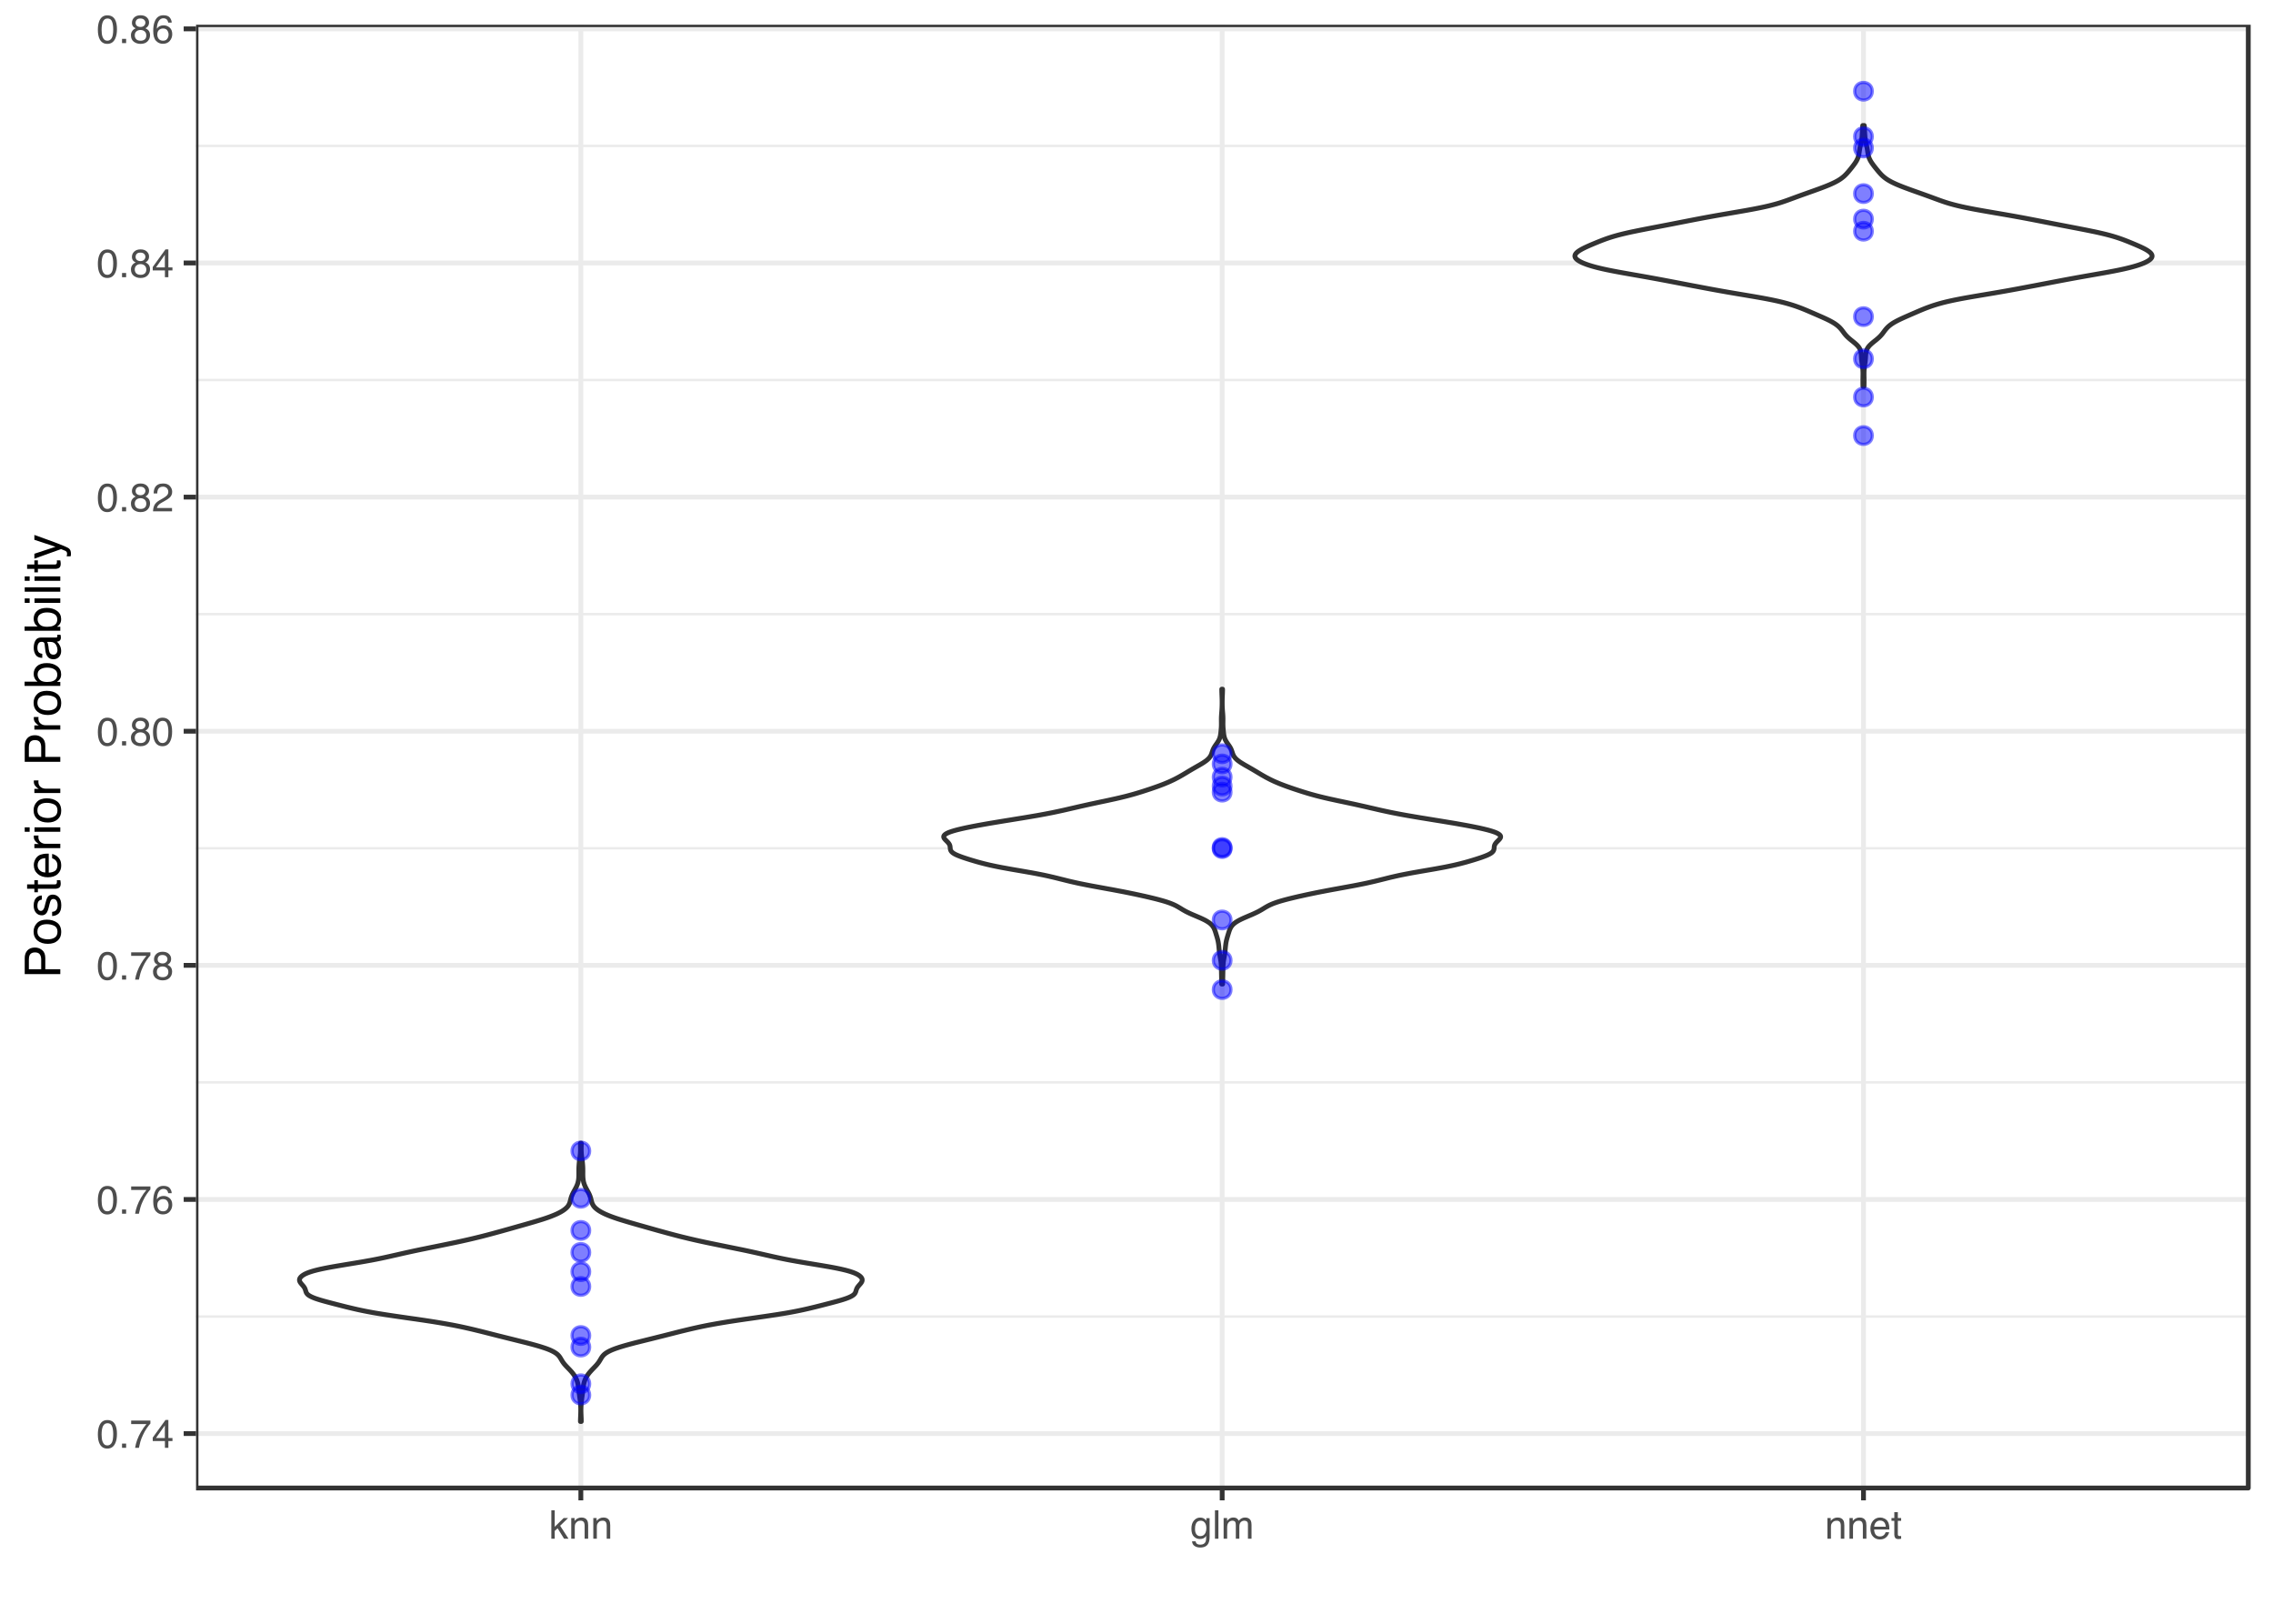 <?xml version="1.0" encoding="UTF-8"?>
<svg xmlns="http://www.w3.org/2000/svg" xmlns:xlink="http://www.w3.org/1999/xlink" width="504pt" height="360pt" viewBox="0 0 504 360" version="1.1">
<defs>
<g>
<symbol overflow="visible" id="glyph0-0">
<path style="stroke:none;" d="M 0.281 0 L 0.281 -6.312 L 5.297 -6.312 L 5.297 0 Z M 4.5 -0.797 L 4.5 -5.516 L 1.078 -5.516 L 1.078 -0.797 Z "/>
</symbol>
<symbol overflow="visible" id="glyph0-1">
<path style="stroke:none;" d="M 2.375 -6.156 C 3.176 -6.156 3.754 -5.828 4.109 -5.172 C 4.379 -4.66 4.516 -3.961 4.516 -3.078 C 4.516 -2.242 4.391 -1.555 4.141 -1.016 C 3.785 -0.223 3.195 0.172 2.375 0.172 C 1.633 0.172 1.082 -0.148 0.719 -0.797 C 0.426 -1.328 0.281 -2.047 0.281 -2.953 C 0.281 -3.648 0.367 -4.25 0.547 -4.75 C 0.879 -5.688 1.488 -6.156 2.375 -6.156 Z M 2.375 -0.531 C 2.77 -0.531 3.086 -0.707 3.328 -1.062 C 3.566 -1.426 3.688 -2.086 3.688 -3.047 C 3.688 -3.754 3.598 -4.332 3.422 -4.781 C 3.254 -5.227 2.922 -5.453 2.422 -5.453 C 1.973 -5.453 1.641 -5.238 1.422 -4.812 C 1.211 -4.383 1.109 -3.754 1.109 -2.922 C 1.109 -2.297 1.176 -1.789 1.312 -1.406 C 1.52 -0.82 1.875 -0.531 2.375 -0.531 Z "/>
</symbol>
<symbol overflow="visible" id="glyph0-2">
<path style="stroke:none;" d="M 0.75 -0.938 L 1.656 -0.938 L 1.656 0 L 0.75 0 Z "/>
</symbol>
<symbol overflow="visible" id="glyph0-3">
<path style="stroke:none;" d="M 4.594 -6.047 L 4.594 -5.375 C 4.395 -5.176 4.129 -4.836 3.797 -4.359 C 3.473 -3.891 3.188 -3.379 2.938 -2.828 C 2.688 -2.297 2.5 -1.812 2.375 -1.375 C 2.289 -1.082 2.18 -0.625 2.047 0 L 1.203 0 C 1.391 -1.176 1.816 -2.344 2.484 -3.5 C 2.879 -4.188 3.289 -4.773 3.719 -5.266 L 0.328 -5.266 L 0.328 -6.047 Z "/>
</symbol>
<symbol overflow="visible" id="glyph0-4">
<path style="stroke:none;" d="M 2.906 -2.172 L 2.906 -4.969 L 0.938 -2.172 Z M 2.922 0 L 2.922 -1.5 L 0.219 -1.5 L 0.219 -2.266 L 3.047 -6.172 L 3.688 -6.172 L 3.688 -2.172 L 4.594 -2.172 L 4.594 -1.5 L 3.688 -1.5 L 3.688 0 Z "/>
</symbol>
<symbol overflow="visible" id="glyph0-5">
<path style="stroke:none;" d="M 2.578 -6.172 C 3.266 -6.172 3.742 -5.992 4.016 -5.641 C 4.285 -5.285 4.422 -4.922 4.422 -4.547 L 3.656 -4.547 C 3.602 -4.785 3.531 -4.973 3.438 -5.109 C 3.25 -5.367 2.961 -5.5 2.578 -5.5 C 2.148 -5.5 1.805 -5.297 1.547 -4.891 C 1.297 -4.492 1.156 -3.926 1.125 -3.188 C 1.301 -3.445 1.523 -3.641 1.797 -3.766 C 2.047 -3.879 2.32 -3.938 2.625 -3.938 C 3.133 -3.938 3.582 -3.77 3.969 -3.438 C 4.352 -3.113 4.547 -2.625 4.547 -1.969 C 4.547 -1.414 4.363 -0.922 4 -0.484 C 3.633 -0.055 3.117 0.156 2.453 0.156 C 1.867 0.156 1.367 -0.062 0.953 -0.5 C 0.535 -0.938 0.328 -1.672 0.328 -2.703 C 0.328 -3.461 0.422 -4.109 0.609 -4.641 C 0.961 -5.66 1.617 -6.172 2.578 -6.172 Z M 2.516 -0.531 C 2.922 -0.531 3.223 -0.664 3.422 -0.938 C 3.629 -1.207 3.734 -1.531 3.734 -1.906 C 3.734 -2.219 3.641 -2.516 3.453 -2.797 C 3.273 -3.086 2.953 -3.234 2.484 -3.234 C 2.148 -3.234 1.859 -3.125 1.609 -2.906 C 1.359 -2.688 1.234 -2.352 1.234 -1.906 C 1.234 -1.52 1.344 -1.191 1.562 -0.922 C 1.789 -0.66 2.109 -0.531 2.516 -0.531 Z "/>
</symbol>
<symbol overflow="visible" id="glyph0-6">
<path style="stroke:none;" d="M 2.391 -3.578 C 2.734 -3.578 3 -3.672 3.188 -3.859 C 3.383 -4.047 3.484 -4.273 3.484 -4.547 C 3.484 -4.773 3.391 -4.984 3.203 -5.172 C 3.016 -5.359 2.734 -5.453 2.359 -5.453 C 1.992 -5.453 1.727 -5.359 1.562 -5.172 C 1.395 -4.984 1.312 -4.758 1.312 -4.5 C 1.312 -4.207 1.414 -3.977 1.625 -3.812 C 1.844 -3.656 2.098 -3.578 2.391 -3.578 Z M 2.438 -0.531 C 2.801 -0.531 3.098 -0.625 3.328 -0.812 C 3.566 -1.008 3.688 -1.301 3.688 -1.688 C 3.688 -2.082 3.562 -2.383 3.312 -2.594 C 3.07 -2.801 2.766 -2.906 2.391 -2.906 C 2.016 -2.906 1.707 -2.797 1.469 -2.578 C 1.238 -2.367 1.125 -2.078 1.125 -1.703 C 1.125 -1.391 1.227 -1.113 1.438 -0.875 C 1.656 -0.645 1.988 -0.531 2.438 -0.531 Z M 1.344 -3.281 C 1.125 -3.375 0.957 -3.477 0.844 -3.594 C 0.613 -3.82 0.5 -4.125 0.5 -4.5 C 0.5 -4.957 0.664 -5.348 1 -5.672 C 1.332 -6.004 1.801 -6.172 2.406 -6.172 C 3 -6.172 3.461 -6.016 3.797 -5.703 C 4.129 -5.391 4.297 -5.023 4.297 -4.609 C 4.297 -4.223 4.195 -3.914 4 -3.688 C 3.895 -3.551 3.727 -3.414 3.5 -3.281 C 3.758 -3.164 3.961 -3.031 4.109 -2.875 C 4.379 -2.594 4.516 -2.223 4.516 -1.766 C 4.516 -1.223 4.332 -0.766 3.969 -0.391 C 3.602 -0.016 3.086 0.172 2.422 0.172 C 1.828 0.172 1.32 0.008 0.906 -0.312 C 0.488 -0.633 0.281 -1.109 0.281 -1.734 C 0.281 -2.086 0.367 -2.395 0.547 -2.656 C 0.723 -2.926 0.988 -3.133 1.344 -3.281 Z "/>
</symbol>
<symbol overflow="visible" id="glyph0-7">
<path style="stroke:none;" d="M 0.281 0 C 0.301 -0.531 0.406 -0.988 0.594 -1.375 C 0.789 -1.77 1.164 -2.129 1.719 -2.453 L 2.547 -2.922 C 2.91 -3.141 3.164 -3.328 3.312 -3.484 C 3.551 -3.711 3.672 -3.984 3.672 -4.297 C 3.672 -4.648 3.562 -4.93 3.344 -5.141 C 3.133 -5.359 2.848 -5.469 2.484 -5.469 C 1.961 -5.469 1.598 -5.266 1.391 -4.859 C 1.285 -4.648 1.227 -4.352 1.219 -3.969 L 0.422 -3.969 C 0.43 -4.5 0.531 -4.938 0.719 -5.281 C 1.051 -5.875 1.645 -6.172 2.5 -6.172 C 3.195 -6.172 3.707 -5.977 4.031 -5.594 C 4.363 -5.219 4.531 -4.797 4.531 -4.328 C 4.531 -3.836 4.352 -3.414 4 -3.062 C 3.801 -2.863 3.441 -2.617 2.922 -2.328 L 2.344 -2 C 2.062 -1.844 1.836 -1.695 1.672 -1.562 C 1.391 -1.312 1.211 -1.035 1.141 -0.734 L 4.5 -0.734 L 4.5 0 Z "/>
</symbol>
<symbol overflow="visible" id="glyph0-8">
<path style="stroke:none;" d="M 0.547 -6.312 L 1.297 -6.312 L 1.297 -2.641 L 3.281 -4.594 L 4.266 -4.594 L 2.5 -2.875 L 4.359 0 L 3.375 0 L 1.938 -2.312 L 1.297 -1.734 L 1.297 0 L 0.547 0 Z "/>
</symbol>
<symbol overflow="visible" id="glyph0-9">
<path style="stroke:none;" d="M 0.562 -4.594 L 1.297 -4.594 L 1.297 -3.953 C 1.516 -4.211 1.742 -4.398 1.984 -4.516 C 2.234 -4.641 2.508 -4.703 2.812 -4.703 C 3.457 -4.703 3.895 -4.473 4.125 -4.016 C 4.25 -3.766 4.312 -3.41 4.312 -2.953 L 4.312 0 L 3.531 0 L 3.531 -2.906 C 3.531 -3.176 3.488 -3.398 3.406 -3.578 C 3.27 -3.859 3.02 -4 2.656 -4 C 2.477 -4 2.328 -3.984 2.203 -3.953 C 1.992 -3.891 1.812 -3.766 1.656 -3.578 C 1.52 -3.422 1.43 -3.258 1.391 -3.094 C 1.359 -2.938 1.344 -2.707 1.344 -2.406 L 1.344 0 L 0.562 0 Z M 2.391 -4.719 Z "/>
</symbol>
<symbol overflow="visible" id="glyph0-10">
<path style="stroke:none;" d="M 2.188 -4.688 C 2.551 -4.688 2.867 -4.598 3.141 -4.422 C 3.285 -4.316 3.43 -4.172 3.578 -3.984 L 3.578 -4.562 L 4.297 -4.562 L 4.297 -0.375 C 4.297 0.207 4.207 0.672 4.031 1.016 C 3.719 1.641 3.113 1.953 2.219 1.953 C 1.727 1.953 1.312 1.836 0.969 1.609 C 0.633 1.391 0.445 1.047 0.406 0.578 L 1.188 0.578 C 1.227 0.773 1.301 0.93 1.406 1.047 C 1.582 1.223 1.859 1.312 2.234 1.312 C 2.828 1.312 3.219 1.098 3.406 0.672 C 3.508 0.43 3.555 -0.004 3.547 -0.641 C 3.391 -0.398 3.203 -0.223 2.984 -0.109 C 2.773 0.004 2.488 0.062 2.125 0.062 C 1.633 0.062 1.203 -0.113 0.828 -0.469 C 0.453 -0.82 0.266 -1.41 0.266 -2.234 C 0.266 -3.004 0.453 -3.602 0.828 -4.031 C 1.203 -4.469 1.656 -4.688 2.188 -4.688 Z M 3.578 -2.312 C 3.578 -2.883 3.457 -3.305 3.219 -3.578 C 2.988 -3.859 2.691 -4 2.328 -4 C 1.785 -4 1.414 -3.742 1.219 -3.234 C 1.113 -2.961 1.062 -2.609 1.062 -2.172 C 1.062 -1.648 1.164 -1.254 1.375 -0.984 C 1.582 -0.711 1.863 -0.578 2.219 -0.578 C 2.77 -0.578 3.16 -0.828 3.391 -1.328 C 3.516 -1.609 3.578 -1.938 3.578 -2.312 Z M 2.281 -4.719 Z "/>
</symbol>
<symbol overflow="visible" id="glyph0-11">
<path style="stroke:none;" d="M 0.594 -6.312 L 1.359 -6.312 L 1.359 0 L 0.594 0 Z "/>
</symbol>
<symbol overflow="visible" id="glyph0-12">
<path style="stroke:none;" d="M 0.562 -4.594 L 1.328 -4.594 L 1.328 -3.953 C 1.516 -4.172 1.68 -4.332 1.828 -4.438 C 2.086 -4.613 2.379 -4.703 2.703 -4.703 C 3.066 -4.703 3.359 -4.613 3.578 -4.438 C 3.703 -4.332 3.816 -4.18 3.922 -3.984 C 4.098 -4.223 4.301 -4.398 4.531 -4.516 C 4.758 -4.641 5.02 -4.703 5.312 -4.703 C 5.926 -4.703 6.348 -4.477 6.578 -4.031 C 6.691 -3.789 6.75 -3.469 6.75 -3.062 L 6.75 0 L 5.953 0 L 5.953 -3.203 C 5.953 -3.504 5.875 -3.711 5.719 -3.828 C 5.57 -3.941 5.383 -4 5.156 -4 C 4.852 -4 4.594 -3.895 4.375 -3.688 C 4.156 -3.488 4.047 -3.148 4.047 -2.672 L 4.047 0 L 3.266 0 L 3.266 -3 C 3.266 -3.312 3.227 -3.539 3.156 -3.688 C 3.039 -3.895 2.82 -4 2.5 -4 C 2.207 -4 1.941 -3.883 1.703 -3.656 C 1.461 -3.438 1.344 -3.031 1.344 -2.438 L 1.344 0 L 0.562 0 Z "/>
</symbol>
<symbol overflow="visible" id="glyph0-13">
<path style="stroke:none;" d="M 2.484 -4.703 C 2.805 -4.703 3.117 -4.625 3.422 -4.469 C 3.734 -4.32 3.969 -4.125 4.125 -3.875 C 4.281 -3.645 4.383 -3.375 4.438 -3.062 C 4.488 -2.852 4.516 -2.516 4.516 -2.047 L 1.141 -2.047 C 1.148 -1.586 1.258 -1.211 1.469 -0.922 C 1.676 -0.641 1.992 -0.5 2.422 -0.5 C 2.828 -0.5 3.148 -0.633 3.391 -0.906 C 3.523 -1.062 3.625 -1.238 3.688 -1.438 L 4.453 -1.438 C 4.43 -1.27 4.363 -1.082 4.25 -0.875 C 4.133 -0.664 4.004 -0.5 3.859 -0.375 C 3.629 -0.145 3.344 0.008 3 0.094 C 2.812 0.133 2.598 0.156 2.359 0.156 C 1.785 0.156 1.301 -0.051 0.906 -0.469 C 0.508 -0.883 0.312 -1.469 0.312 -2.219 C 0.312 -2.945 0.508 -3.539 0.906 -4 C 1.312 -4.469 1.836 -4.703 2.484 -4.703 Z M 3.719 -2.672 C 3.688 -3.004 3.613 -3.27 3.5 -3.469 C 3.281 -3.844 2.926 -4.031 2.438 -4.031 C 2.082 -4.031 1.785 -3.898 1.547 -3.641 C 1.305 -3.391 1.176 -3.066 1.156 -2.672 Z M 2.406 -4.719 Z "/>
</symbol>
<symbol overflow="visible" id="glyph0-14">
<path style="stroke:none;" d="M 0.719 -5.891 L 1.5 -5.891 L 1.5 -4.594 L 2.234 -4.594 L 2.234 -3.969 L 1.5 -3.969 L 1.5 -0.969 C 1.5 -0.801 1.555 -0.691 1.672 -0.641 C 1.723 -0.609 1.82 -0.594 1.969 -0.594 C 2 -0.594 2.035 -0.594 2.078 -0.594 C 2.129 -0.594 2.18 -0.598 2.234 -0.609 L 2.234 0 C 2.148 0.02 2.055 0.035 1.953 0.047 C 1.859 0.066 1.758 0.078 1.656 0.078 C 1.289 0.078 1.039 -0.016 0.906 -0.203 C 0.781 -0.391 0.719 -0.629 0.719 -0.922 L 0.719 -3.969 L 0.094 -3.969 L 0.094 -4.594 L 0.719 -4.594 Z "/>
</symbol>
<symbol overflow="visible" id="glyph1-0">
<path style="stroke:none;" d="M 0 -0.359 L -7.891 -0.359 L -7.891 -6.625 L 0 -6.625 Z M -0.984 -5.625 L -6.906 -5.625 L -6.906 -1.344 L -0.984 -1.344 Z "/>
</symbol>
<symbol overflow="visible" id="glyph1-1">
<path style="stroke:none;" d="M -7.891 -0.938 L -7.891 -4.484 C -7.891 -5.191 -7.691 -5.758 -7.297 -6.188 C -6.898 -6.613 -6.344 -6.828 -5.625 -6.828 C -5.008 -6.828 -4.473 -6.633 -4.016 -6.25 C -3.555 -5.875 -3.328 -5.285 -3.328 -4.484 L -3.328 -2.016 L 0 -2.016 L 0 -0.938 Z M -5.625 -5.75 C -6.207 -5.75 -6.602 -5.535 -6.812 -5.109 C -6.914 -4.867 -6.969 -4.547 -6.969 -4.141 L -6.969 -2.016 L -4.234 -2.016 L -4.234 -4.141 C -4.234 -4.617 -4.332 -5.004 -4.531 -5.297 C -4.738 -5.598 -5.102 -5.75 -5.625 -5.75 Z "/>
</symbol>
<symbol overflow="visible" id="glyph1-2">
<path style="stroke:none;" d="M -0.625 -2.984 C -0.625 -3.629 -0.863 -4.07 -1.344 -4.312 C -1.832 -4.551 -2.375 -4.672 -2.969 -4.672 C -3.508 -4.672 -3.945 -4.582 -4.281 -4.406 C -4.812 -4.133 -5.078 -3.664 -5.078 -3 C -5.078 -2.406 -4.848 -1.973 -4.391 -1.703 C -3.941 -1.441 -3.398 -1.312 -2.766 -1.312 C -2.148 -1.312 -1.641 -1.441 -1.234 -1.703 C -0.828 -1.973 -0.625 -2.398 -0.625 -2.984 Z M -5.922 -3.031 C -5.922 -3.77 -5.672 -4.395 -5.172 -4.906 C -4.68 -5.414 -3.957 -5.672 -3 -5.672 C -2.07 -5.672 -1.305 -5.445 -0.703 -5 C -0.098 -4.551 0.203 -3.852 0.203 -2.906 C 0.203 -2.113 -0.062 -1.484 -0.594 -1.016 C -1.125 -0.547 -1.844 -0.312 -2.75 -0.312 C -3.719 -0.312 -4.488 -0.555 -5.062 -1.047 C -5.633 -1.535 -5.922 -2.195 -5.922 -3.031 Z M -5.891 -3 Z "/>
</symbol>
<symbol overflow="visible" id="glyph1-3">
<path style="stroke:none;" d="M -1.812 -1.281 C -1.488 -1.312 -1.238 -1.395 -1.062 -1.531 C -0.75 -1.77 -0.594 -2.191 -0.594 -2.797 C -0.594 -3.148 -0.672 -3.461 -0.828 -3.734 C -0.984 -4.004 -1.223 -4.141 -1.547 -4.141 C -1.797 -4.141 -1.984 -4.031 -2.109 -3.812 C -2.191 -3.676 -2.285 -3.398 -2.391 -2.984 L -2.578 -2.219 C -2.703 -1.727 -2.836 -1.367 -2.984 -1.141 C -3.254 -0.723 -3.617 -0.516 -4.078 -0.516 C -4.617 -0.516 -5.055 -0.707 -5.391 -1.094 C -5.734 -1.488 -5.906 -2.02 -5.906 -2.688 C -5.906 -3.551 -5.648 -4.176 -5.141 -4.562 C -4.816 -4.801 -4.469 -4.914 -4.094 -4.906 L -4.094 -4 C -4.312 -3.977 -4.508 -3.898 -4.688 -3.766 C -4.945 -3.547 -5.078 -3.16 -5.078 -2.609 C -5.078 -2.242 -5.004 -1.969 -4.859 -1.781 C -4.723 -1.594 -4.539 -1.5 -4.312 -1.5 C -4.062 -1.5 -3.863 -1.625 -3.719 -1.875 C -3.625 -2.008 -3.539 -2.219 -3.469 -2.5 L -3.312 -3.141 C -3.145 -3.836 -2.984 -4.301 -2.828 -4.531 C -2.578 -4.914 -2.191 -5.109 -1.672 -5.109 C -1.148 -5.109 -0.703 -4.91 -0.328 -4.516 C 0.035 -4.129 0.219 -3.539 0.219 -2.75 C 0.219 -1.895 0.023 -1.285 -0.359 -0.922 C -0.754 -0.566 -1.238 -0.379 -1.812 -0.359 Z M -5.891 -2.719 Z "/>
</symbol>
<symbol overflow="visible" id="glyph1-4">
<path style="stroke:none;" d="M -7.359 -0.906 L -7.359 -1.875 L -5.75 -1.875 L -5.75 -2.797 L -4.969 -2.797 L -4.969 -1.875 L -1.203 -1.875 C -1.004 -1.875 -0.875 -1.941 -0.812 -2.078 C -0.77 -2.16 -0.75 -2.285 -0.75 -2.453 C -0.75 -2.504 -0.75 -2.555 -0.75 -2.609 C -0.75 -2.66 -0.754 -2.723 -0.766 -2.797 L 0 -2.797 C 0.031 -2.68 0.051 -2.562 0.062 -2.438 C 0.082 -2.32 0.094 -2.195 0.094 -2.062 C 0.094 -1.613 -0.02 -1.305 -0.25 -1.141 C -0.488 -0.984 -0.789 -0.906 -1.156 -0.906 L -4.969 -0.906 L -4.969 -0.125 L -5.75 -0.125 L -5.75 -0.906 Z "/>
</symbol>
<symbol overflow="visible" id="glyph1-5">
<path style="stroke:none;" d="M -5.875 -3.109 C -5.875 -3.516 -5.781 -3.906 -5.594 -4.281 C -5.406 -4.664 -5.156 -4.961 -4.844 -5.172 C -4.562 -5.359 -4.223 -5.484 -3.828 -5.547 C -3.566 -5.609 -3.145 -5.641 -2.562 -5.641 L -2.562 -1.422 C -1.977 -1.441 -1.508 -1.578 -1.156 -1.828 C -0.812 -2.086 -0.641 -2.488 -0.641 -3.031 C -0.641 -3.539 -0.805 -3.945 -1.141 -4.25 C -1.328 -4.414 -1.551 -4.535 -1.812 -4.609 L -1.812 -5.562 C -1.594 -5.531 -1.352 -5.441 -1.094 -5.297 C -0.832 -5.16 -0.625 -5.004 -0.469 -4.828 C -0.176 -4.535 0.02 -4.176 0.125 -3.75 C 0.176 -3.508 0.203 -3.242 0.203 -2.953 C 0.203 -2.234 -0.055 -1.625 -0.578 -1.125 C -1.098 -0.633 -1.828 -0.391 -2.766 -0.391 C -3.691 -0.391 -4.441 -0.641 -5.016 -1.141 C -5.586 -1.641 -5.875 -2.297 -5.875 -3.109 Z M -3.328 -4.641 C -3.754 -4.609 -4.094 -4.52 -4.344 -4.375 C -4.801 -4.102 -5.031 -3.66 -5.031 -3.047 C -5.031 -2.598 -4.867 -2.223 -4.547 -1.922 C -4.234 -1.629 -3.828 -1.473 -3.328 -1.453 Z M -5.891 -3.016 Z "/>
</symbol>
<symbol overflow="visible" id="glyph1-6">
<path style="stroke:none;" d="M -5.75 -0.734 L -5.75 -1.656 L -4.766 -1.656 C -4.953 -1.727 -5.18 -1.91 -5.453 -2.203 C -5.734 -2.492 -5.875 -2.832 -5.875 -3.219 C -5.875 -3.238 -5.875 -3.27 -5.875 -3.312 C -5.875 -3.352 -5.867 -3.426 -5.859 -3.531 L -4.828 -3.531 C -4.836 -3.477 -4.844 -3.426 -4.844 -3.375 C -4.852 -3.32 -4.859 -3.27 -4.859 -3.219 C -4.859 -2.727 -4.703 -2.352 -4.391 -2.094 C -4.078 -1.832 -3.719 -1.703 -3.312 -1.703 L 0 -1.703 L 0 -0.734 Z "/>
</symbol>
<symbol overflow="visible" id="glyph1-7">
<path style="stroke:none;" d="M -5.719 -0.703 L -5.719 -1.688 L 0 -1.688 L 0 -0.703 Z M -7.891 -0.703 L -7.891 -1.688 L -6.797 -1.688 L -6.797 -0.703 Z "/>
</symbol>
<symbol overflow="visible" id="glyph1-8">
<path style="stroke:none;" d=""/>
</symbol>
<symbol overflow="visible" id="glyph1-9">
<path style="stroke:none;" d="M -7.922 -0.641 L -7.922 -1.578 L -5.047 -1.578 C -5.328 -1.785 -5.539 -2.035 -5.688 -2.328 C -5.832 -2.617 -5.906 -2.938 -5.906 -3.281 C -5.906 -4 -5.656 -4.582 -5.156 -5.031 C -4.664 -5.477 -3.941 -5.703 -2.984 -5.703 C -2.078 -5.703 -1.32 -5.477 -0.719 -5.031 C -0.113 -4.594 0.188 -3.984 0.188 -3.203 C 0.188 -2.766 0.078 -2.395 -0.141 -2.094 C -0.266 -1.914 -0.461 -1.727 -0.734 -1.531 L 0 -1.531 L 0 -0.641 Z M -0.672 -3.141 C -0.672 -3.672 -0.879 -4.062 -1.297 -4.312 C -1.711 -4.57 -2.258 -4.703 -2.938 -4.703 C -3.539 -4.703 -4.039 -4.57 -4.438 -4.312 C -4.832 -4.062 -5.031 -3.68 -5.031 -3.172 C -5.031 -2.734 -4.867 -2.348 -4.547 -2.016 C -4.223 -1.68 -3.688 -1.516 -2.938 -1.516 C -2.395 -1.516 -1.957 -1.582 -1.625 -1.719 C -0.988 -1.977 -0.672 -2.453 -0.672 -3.141 Z "/>
</symbol>
<symbol overflow="visible" id="glyph1-10">
<path style="stroke:none;" d="M -1.531 -1.453 C -1.25 -1.453 -1.023 -1.551 -0.859 -1.75 C -0.703 -1.957 -0.625 -2.203 -0.625 -2.484 C -0.625 -2.816 -0.703 -3.145 -0.859 -3.469 C -1.117 -4.008 -1.551 -4.281 -2.156 -4.281 L -2.922 -4.281 C -2.848 -4.156 -2.785 -4 -2.734 -3.812 C -2.691 -3.633 -2.656 -3.453 -2.625 -3.266 L -2.562 -2.688 C -2.508 -2.332 -2.438 -2.066 -2.344 -1.891 C -2.164 -1.598 -1.895 -1.453 -1.531 -1.453 Z M -3.484 -3.797 C -3.516 -4.016 -3.609 -4.16 -3.766 -4.234 C -3.848 -4.273 -3.973 -4.297 -4.141 -4.297 C -4.461 -4.297 -4.695 -4.176 -4.844 -3.938 C -5 -3.707 -5.078 -3.375 -5.078 -2.938 C -5.078 -2.438 -4.941 -2.082 -4.672 -1.875 C -4.516 -1.75 -4.289 -1.672 -4 -1.641 L -4 -0.734 C -4.707 -0.754 -5.195 -0.984 -5.469 -1.422 C -5.75 -1.867 -5.891 -2.383 -5.891 -2.969 C -5.891 -3.645 -5.758 -4.191 -5.5 -4.609 C -5.25 -5.035 -4.848 -5.25 -4.297 -5.25 L -0.984 -5.25 C -0.891 -5.25 -0.812 -5.266 -0.75 -5.297 C -0.688 -5.336 -0.656 -5.426 -0.656 -5.562 C -0.656 -5.602 -0.656 -5.648 -0.656 -5.703 C -0.664 -5.766 -0.676 -5.82 -0.688 -5.875 L 0.031 -5.875 C 0.07 -5.727 0.098 -5.613 0.109 -5.531 C 0.117 -5.457 0.125 -5.352 0.125 -5.219 C 0.125 -4.883 0.004 -4.641 -0.234 -4.484 C -0.359 -4.41 -0.535 -4.359 -0.766 -4.328 C -0.504 -4.129 -0.281 -3.844 -0.094 -3.469 C 0.094 -3.102 0.188 -2.695 0.188 -2.25 C 0.188 -1.719 0.023 -1.281 -0.297 -0.938 C -0.617 -0.602 -1.023 -0.438 -1.516 -0.438 C -2.047 -0.438 -2.457 -0.602 -2.75 -0.938 C -3.039 -1.27 -3.223 -1.707 -3.297 -2.25 Z M -5.891 -2.984 Z "/>
</symbol>
<symbol overflow="visible" id="glyph1-11">
<path style="stroke:none;" d="M -7.891 -0.734 L -7.891 -1.703 L 0 -1.703 L 0 -0.734 Z "/>
</symbol>
<symbol overflow="visible" id="glyph1-12">
<path style="stroke:none;" d="M -5.75 -4.297 L -5.75 -5.375 C -5.383 -5.238 -4.547 -4.938 -3.234 -4.469 C -2.242 -4.113 -1.438 -3.816 -0.812 -3.578 C 0.656 -3.023 1.551 -2.633 1.875 -2.406 C 2.195 -2.176 2.359 -1.781 2.359 -1.219 C 2.359 -1.082 2.352 -0.977 2.344 -0.906 C 2.332 -0.832 2.312 -0.742 2.281 -0.641 L 1.406 -0.641 C 1.445 -0.805 1.473 -0.926 1.484 -1 C 1.492 -1.07 1.5 -1.141 1.5 -1.203 C 1.5 -1.379 1.469 -1.508 1.406 -1.594 C 1.352 -1.676 1.285 -1.75 1.203 -1.812 C 1.172 -1.82 1.02 -1.883 0.75 -2 C 0.488 -2.113 0.297 -2.191 0.172 -2.234 L -5.75 -0.109 L -5.75 -1.203 L -1.062 -2.75 Z M -5.891 -2.75 Z "/>
</symbol>
</g>
<clipPath id="clip1">
  <path d="M 43.469 5.48 L 499 5.48 L 499 330 L 43.469 330 Z "/>
</clipPath>
<clipPath id="clip2">
  <path d="M 43.469 291 L 499 291 L 499 293 L 43.469 293 Z "/>
</clipPath>
<clipPath id="clip3">
  <path d="M 43.469 239 L 499 239 L 499 241 L 43.469 241 Z "/>
</clipPath>
<clipPath id="clip4">
  <path d="M 43.469 187 L 499 187 L 499 189 L 43.469 189 Z "/>
</clipPath>
<clipPath id="clip5">
  <path d="M 43.469 135 L 499 135 L 499 137 L 43.469 137 Z "/>
</clipPath>
<clipPath id="clip6">
  <path d="M 43.469 83 L 499 83 L 499 85 L 43.469 85 Z "/>
</clipPath>
<clipPath id="clip7">
  <path d="M 43.469 32 L 499 32 L 499 33 L 43.469 33 Z "/>
</clipPath>
<clipPath id="clip8">
  <path d="M 43.469 317 L 499.52 317 L 499.52 319 L 43.469 319 Z "/>
</clipPath>
<clipPath id="clip9">
  <path d="M 43.469 265 L 499.52 265 L 499.52 267 L 43.469 267 Z "/>
</clipPath>
<clipPath id="clip10">
  <path d="M 43.469 213 L 499.52 213 L 499.52 215 L 43.469 215 Z "/>
</clipPath>
<clipPath id="clip11">
  <path d="M 43.469 161 L 499.52 161 L 499.52 163 L 43.469 163 Z "/>
</clipPath>
<clipPath id="clip12">
  <path d="M 43.469 109 L 499.52 109 L 499.52 111 L 43.469 111 Z "/>
</clipPath>
<clipPath id="clip13">
  <path d="M 43.469 57 L 499.52 57 L 499.52 59 L 43.469 59 Z "/>
</clipPath>
<clipPath id="clip14">
  <path d="M 43.469 5.48 L 499.52 5.48 L 499.52 7 L 43.469 7 Z "/>
</clipPath>
<clipPath id="clip15">
  <path d="M 128 5.48 L 130 5.48 L 130 330.906 L 128 330.906 Z "/>
</clipPath>
<clipPath id="clip16">
  <path d="M 270 5.48 L 272 5.48 L 272 330.906 L 270 330.906 Z "/>
</clipPath>
<clipPath id="clip17">
  <path d="M 412 5.48 L 414 5.48 L 414 330.906 L 412 330.906 Z "/>
</clipPath>
<clipPath id="clip18">
  <path d="M 43.469 5.48 L 499.52 5.48 L 499.52 330.906 L 43.469 330.906 Z "/>
</clipPath>
</defs>
<g id="surface6">
<rect x="0" y="0" width="504" height="360" style="fill:rgb(100%,100%,100%);fill-opacity:1;stroke:none;"/>
<rect x="0" y="0" width="504" height="360" style="fill:rgb(100%,100%,100%);fill-opacity:1;stroke:none;"/>
<path style="fill:none;stroke-width:1.067;stroke-linecap:round;stroke-linejoin:round;stroke:rgb(100%,100%,100%);stroke-opacity:1;stroke-miterlimit:10;" d="M 0 360 L 504 360 L 504 0 L 0 0 Z "/>
<g clip-path="url(#clip1)" clip-rule="nonzero">
<path style=" stroke:none;fill-rule:nonzero;fill:rgb(100%,100%,100%);fill-opacity:1;" d="M 43.469 329.906 L 498.52 329.906 L 498.52 5.48 L 43.469 5.48 Z "/>
</g>
<g clip-path="url(#clip2)" clip-rule="nonzero">
<path style="fill:none;stroke-width:0.533;stroke-linecap:butt;stroke-linejoin:round;stroke:rgb(92.157%,92.157%,92.157%);stroke-opacity:1;stroke-miterlimit:10;" d="M 43.469 291.887 L 498.52 291.887 "/>
</g>
<g clip-path="url(#clip3)" clip-rule="nonzero">
<path style="fill:none;stroke-width:0.533;stroke-linecap:butt;stroke-linejoin:round;stroke:rgb(92.157%,92.157%,92.157%);stroke-opacity:1;stroke-miterlimit:10;" d="M 43.469 239.98 L 498.52 239.98 "/>
</g>
<g clip-path="url(#clip4)" clip-rule="nonzero">
<path style="fill:none;stroke-width:0.533;stroke-linecap:butt;stroke-linejoin:round;stroke:rgb(92.157%,92.157%,92.157%);stroke-opacity:1;stroke-miterlimit:10;" d="M 43.469 188.074 L 498.52 188.074 "/>
</g>
<g clip-path="url(#clip5)" clip-rule="nonzero">
<path style="fill:none;stroke-width:0.533;stroke-linecap:butt;stroke-linejoin:round;stroke:rgb(92.157%,92.157%,92.157%);stroke-opacity:1;stroke-miterlimit:10;" d="M 43.469 136.164 L 498.52 136.164 "/>
</g>
<g clip-path="url(#clip6)" clip-rule="nonzero">
<path style="fill:none;stroke-width:0.533;stroke-linecap:butt;stroke-linejoin:round;stroke:rgb(92.157%,92.157%,92.157%);stroke-opacity:1;stroke-miterlimit:10;" d="M 43.469 84.258 L 498.52 84.258 "/>
</g>
<g clip-path="url(#clip7)" clip-rule="nonzero">
<path style="fill:none;stroke-width:0.533;stroke-linecap:butt;stroke-linejoin:round;stroke:rgb(92.157%,92.157%,92.157%);stroke-opacity:1;stroke-miterlimit:10;" d="M 43.469 32.352 L 498.52 32.352 "/>
</g>
<g clip-path="url(#clip8)" clip-rule="nonzero">
<path style="fill:none;stroke-width:1.067;stroke-linecap:butt;stroke-linejoin:round;stroke:rgb(92.157%,92.157%,92.157%);stroke-opacity:1;stroke-miterlimit:10;" d="M 43.469 317.84 L 498.52 317.84 "/>
</g>
<g clip-path="url(#clip9)" clip-rule="nonzero">
<path style="fill:none;stroke-width:1.067;stroke-linecap:butt;stroke-linejoin:round;stroke:rgb(92.157%,92.157%,92.157%);stroke-opacity:1;stroke-miterlimit:10;" d="M 43.469 265.934 L 498.52 265.934 "/>
</g>
<g clip-path="url(#clip10)" clip-rule="nonzero">
<path style="fill:none;stroke-width:1.067;stroke-linecap:butt;stroke-linejoin:round;stroke:rgb(92.157%,92.157%,92.157%);stroke-opacity:1;stroke-miterlimit:10;" d="M 43.469 214.027 L 498.52 214.027 "/>
</g>
<g clip-path="url(#clip11)" clip-rule="nonzero">
<path style="fill:none;stroke-width:1.067;stroke-linecap:butt;stroke-linejoin:round;stroke:rgb(92.157%,92.157%,92.157%);stroke-opacity:1;stroke-miterlimit:10;" d="M 43.469 162.117 L 498.52 162.117 "/>
</g>
<g clip-path="url(#clip12)" clip-rule="nonzero">
<path style="fill:none;stroke-width:1.067;stroke-linecap:butt;stroke-linejoin:round;stroke:rgb(92.157%,92.157%,92.157%);stroke-opacity:1;stroke-miterlimit:10;" d="M 43.469 110.211 L 498.52 110.211 "/>
</g>
<g clip-path="url(#clip13)" clip-rule="nonzero">
<path style="fill:none;stroke-width:1.067;stroke-linecap:butt;stroke-linejoin:round;stroke:rgb(92.157%,92.157%,92.157%);stroke-opacity:1;stroke-miterlimit:10;" d="M 43.469 58.305 L 498.52 58.305 "/>
</g>
<g clip-path="url(#clip14)" clip-rule="nonzero">
<path style="fill:none;stroke-width:1.067;stroke-linecap:butt;stroke-linejoin:round;stroke:rgb(92.157%,92.157%,92.157%);stroke-opacity:1;stroke-miterlimit:10;" d="M 43.469 6.398 L 498.52 6.398 "/>
</g>
<g clip-path="url(#clip15)" clip-rule="nonzero">
<path style="fill:none;stroke-width:1.067;stroke-linecap:butt;stroke-linejoin:round;stroke:rgb(92.157%,92.157%,92.157%);stroke-opacity:1;stroke-miterlimit:10;" d="M 128.793 329.906 L 128.793 5.48 "/>
</g>
<g clip-path="url(#clip16)" clip-rule="nonzero">
<path style="fill:none;stroke-width:1.067;stroke-linecap:butt;stroke-linejoin:round;stroke:rgb(92.157%,92.157%,92.157%);stroke-opacity:1;stroke-miterlimit:10;" d="M 270.996 329.906 L 270.996 5.48 "/>
</g>
<g clip-path="url(#clip17)" clip-rule="nonzero">
<path style="fill:none;stroke-width:1.067;stroke-linecap:butt;stroke-linejoin:round;stroke:rgb(92.157%,92.157%,92.157%);stroke-opacity:1;stroke-miterlimit:10;" d="M 413.199 329.906 L 413.199 5.48 "/>
</g>
<path style="fill-rule:nonzero;fill:rgb(100%,100%,100%);fill-opacity:1;stroke-width:1.067;stroke-linecap:round;stroke-linejoin:round;stroke:rgb(20%,20%,20%);stroke-opacity:1;stroke-miterlimit:10;" d="M 128.699 315.16 L 128.699 314.918 L 128.715 314.434 L 128.719 314.316 L 128.723 314.195 L 128.73 314.074 L 128.738 313.832 L 128.746 313.711 L 128.766 313.105 L 128.766 312.988 L 128.77 312.867 L 128.77 312.383 L 128.766 312.262 L 128.766 312.141 L 128.762 312.02 L 128.754 311.898 L 128.75 311.781 L 128.719 311.297 L 128.695 311.055 L 128.688 310.934 L 128.672 310.812 L 128.66 310.691 L 128.645 310.57 L 128.633 310.453 L 128.555 309.848 L 128.535 309.727 L 128.473 309.242 L 128.453 309.125 L 128.375 308.52 L 128.363 308.398 L 128.332 308.156 L 128.32 308.035 L 128.305 307.918 L 128.273 307.676 L 128.262 307.555 L 128.242 307.434 L 128.227 307.312 L 128.188 307.07 L 128.141 306.828 L 128.113 306.707 L 128.086 306.59 L 128.016 306.348 L 127.938 306.105 L 127.891 305.984 L 127.789 305.742 L 127.672 305.5 L 127.605 305.379 L 127.539 305.262 L 127.469 305.141 L 127.312 304.898 L 127.141 304.656 L 127.051 304.535 L 126.855 304.293 L 126.754 304.172 L 126.648 304.055 L 126.43 303.812 L 126.316 303.691 L 125.848 303.207 L 125.734 303.086 L 125.617 302.965 L 125.504 302.844 L 125.395 302.727 L 125.184 302.484 L 125.086 302.363 L 124.992 302.242 L 124.902 302.121 L 124.816 302 L 124.734 301.879 L 124.656 301.758 L 124.582 301.637 L 124.512 301.516 L 124.438 301.398 L 124.297 301.156 L 124.223 301.035 L 124.145 300.914 L 124.059 300.793 L 123.965 300.672 L 123.863 300.551 L 123.75 300.43 L 123.625 300.309 L 123.484 300.188 L 123.328 300.07 L 123.152 299.949 L 122.961 299.828 L 122.754 299.707 L 122.523 299.586 L 122.277 299.465 L 122.012 299.344 L 121.727 299.223 L 121.418 299.102 L 121.09 298.98 L 120.746 298.863 L 120.383 298.742 L 120.004 298.621 L 119.613 298.5 L 119.203 298.379 L 118.777 298.258 L 118.344 298.137 L 117.898 298.016 L 117.441 297.895 L 116.977 297.773 L 116.508 297.652 L 116.031 297.535 L 115.551 297.414 L 115.062 297.293 L 114.578 297.172 L 112.137 296.566 L 111.652 296.445 L 111.172 296.324 L 110.691 296.207 L 109.262 295.844 L 108.789 295.723 L 107.359 295.359 L 106.398 295.117 L 105.906 295 L 105.414 294.879 L 104.91 294.758 L 104.395 294.637 L 103.871 294.516 L 103.336 294.395 L 102.785 294.273 L 102.223 294.152 L 101.641 294.031 L 101.039 293.91 L 100.418 293.789 L 99.777 293.672 L 99.117 293.551 L 98.434 293.43 L 97.73 293.309 L 97.004 293.188 L 96.254 293.066 L 95.484 292.945 L 94.695 292.824 L 93.887 292.703 L 93.066 292.582 L 92.238 292.461 L 91.398 292.344 L 90.551 292.223 L 89.707 292.102 L 88.867 291.98 L 88.031 291.859 L 87.211 291.738 L 86.402 291.617 L 85.609 291.496 L 84.84 291.375 L 84.098 291.254 L 83.379 291.137 L 82.688 291.016 L 82.02 290.895 L 81.379 290.773 L 80.762 290.652 L 80.168 290.531 L 79.602 290.41 L 79.055 290.289 L 78.523 290.168 L 78.008 290.047 L 77.504 289.926 L 77.008 289.809 L 76.52 289.688 L 76.039 289.566 L 75.562 289.445 L 74.617 289.203 L 74.148 289.082 L 73.684 288.961 L 73.223 288.84 L 72.766 288.719 L 72.316 288.598 L 71.879 288.48 L 71.453 288.359 L 71.039 288.238 L 70.648 288.117 L 70.273 287.996 L 69.922 287.875 L 69.602 287.754 L 69.309 287.633 L 69.043 287.512 L 68.805 287.391 L 68.598 287.27 L 68.418 287.152 L 68.266 287.031 L 68.145 286.91 L 68.047 286.789 L 67.965 286.668 L 67.902 286.547 L 67.855 286.426 L 67.812 286.305 L 67.742 286.062 L 67.707 285.945 L 67.664 285.824 L 67.613 285.703 L 67.551 285.582 L 67.484 285.461 L 67.402 285.34 L 67.316 285.219 L 67.219 285.098 L 66.902 284.734 L 66.801 284.617 L 66.703 284.496 L 66.617 284.375 L 66.539 284.254 L 66.48 284.133 L 66.438 284.012 L 66.41 283.891 L 66.402 283.77 L 66.414 283.648 L 66.445 283.527 L 66.496 283.406 L 66.57 283.289 L 66.664 283.168 L 66.777 283.047 L 66.91 282.926 L 67.066 282.805 L 67.246 282.684 L 67.445 282.562 L 67.676 282.441 L 67.938 282.32 L 68.223 282.199 L 68.543 282.082 L 68.898 281.961 L 69.285 281.84 L 69.707 281.719 L 70.172 281.598 L 70.672 281.477 L 71.211 281.355 L 71.781 281.234 L 72.387 281.113 L 73.023 280.992 L 73.684 280.871 L 74.367 280.754 L 75.074 280.633 L 75.797 280.512 L 76.523 280.391 L 77.992 280.148 L 78.723 280.027 L 79.445 279.906 L 80.156 279.785 L 80.852 279.664 L 81.527 279.543 L 82.188 279.426 L 82.828 279.305 L 83.453 279.184 L 84.055 279.062 L 84.641 278.941 L 85.211 278.82 L 85.766 278.699 L 86.309 278.578 L 86.848 278.457 L 87.379 278.336 L 87.906 278.219 L 88.434 278.098 L 89.496 277.855 L 90.582 277.613 L 91.137 277.492 L 91.695 277.371 L 92.266 277.25 L 92.84 277.129 L 93.422 277.008 L 94.012 276.891 L 94.602 276.77 L 95.195 276.648 L 95.793 276.527 L 96.395 276.406 L 97.59 276.164 L 98.184 276.043 L 99.363 275.801 L 99.945 275.68 L 100.523 275.562 L 101.098 275.441 L 101.66 275.32 L 102.215 275.199 L 102.766 275.078 L 103.305 274.957 L 103.84 274.836 L 104.363 274.715 L 104.875 274.594 L 105.379 274.473 L 105.875 274.352 L 106.363 274.234 L 106.844 274.113 L 107.316 273.992 L 107.785 273.871 L 108.246 273.75 L 108.699 273.629 L 109.148 273.508 L 110.039 273.266 L 110.48 273.145 L 110.918 273.027 L 112.652 272.543 L 113.512 272.301 L 113.938 272.18 L 114.367 272.059 L 115.219 271.816 L 115.645 271.699 L 116.496 271.457 L 116.918 271.336 L 117.754 271.094 L 118.168 270.973 L 118.578 270.852 L 118.984 270.73 L 119.383 270.609 L 119.773 270.488 L 120.16 270.371 L 120.535 270.25 L 120.902 270.129 L 121.258 270.008 L 121.602 269.887 L 121.934 269.766 L 122.254 269.645 L 122.562 269.523 L 122.859 269.402 L 123.141 269.281 L 123.41 269.164 L 123.668 269.043 L 123.91 268.922 L 124.145 268.801 L 124.363 268.68 L 124.57 268.559 L 124.766 268.438 L 124.945 268.316 L 125.117 268.195 L 125.273 268.074 L 125.418 267.953 L 125.555 267.836 L 125.676 267.715 L 125.789 267.594 L 125.891 267.473 L 125.98 267.352 L 126.059 267.23 L 126.129 267.109 L 126.191 266.988 L 126.246 266.867 L 126.297 266.746 L 126.34 266.625 L 126.379 266.508 L 126.41 266.387 L 126.445 266.266 L 126.477 266.145 L 126.504 266.023 L 126.566 265.781 L 126.637 265.539 L 126.676 265.418 L 126.715 265.301 L 126.809 265.059 L 126.91 264.816 L 127.027 264.574 L 127.215 264.211 L 127.281 264.09 L 127.348 263.973 L 127.414 263.852 L 127.484 263.73 L 127.547 263.609 L 127.613 263.488 L 127.738 263.246 L 127.797 263.125 L 127.906 262.883 L 127.957 262.762 L 128.004 262.645 L 128.047 262.523 L 128.086 262.402 L 128.156 262.16 L 128.211 261.918 L 128.234 261.797 L 128.273 261.555 L 128.289 261.434 L 128.301 261.316 L 128.312 261.195 L 128.328 260.953 L 128.34 260.59 L 128.34 259.383 L 128.344 259.262 L 128.344 259.141 L 128.352 258.898 L 128.355 258.781 L 128.395 258.176 L 128.453 257.57 L 128.469 257.453 L 128.562 256.727 L 128.582 256.605 L 128.613 256.363 L 128.625 256.246 L 128.656 256.004 L 128.668 255.883 L 128.676 255.762 L 128.688 255.641 L 128.703 255.398 L 128.711 255.156 L 128.711 255.035 L 128.715 254.918 L 128.715 254.676 L 128.711 254.555 L 128.711 254.434 L 128.707 254.312 L 128.707 254.191 L 128.699 253.949 L 128.699 253.707 L 128.695 253.59 L 128.695 253.469 L 128.887 253.469 L 128.887 253.828 L 128.883 253.949 L 128.883 254.07 L 128.875 254.312 L 128.875 254.434 L 128.871 254.555 L 128.871 255.035 L 128.883 255.398 L 128.906 255.762 L 128.941 256.125 L 128.957 256.246 L 128.973 256.363 L 129.035 256.848 L 129.055 256.969 L 129.117 257.453 L 129.129 257.57 L 129.145 257.691 L 129.18 258.055 L 129.188 258.176 L 129.199 258.297 L 129.223 258.66 L 129.227 258.781 L 129.234 258.898 L 129.238 259.02 L 129.238 259.141 L 129.242 259.262 L 129.242 259.383 L 129.246 259.504 L 129.246 259.867 L 129.242 259.988 L 129.242 260.469 L 129.258 260.953 L 129.273 261.195 L 129.285 261.316 L 129.297 261.434 L 129.328 261.676 L 129.398 262.039 L 129.461 262.281 L 129.539 262.523 L 129.582 262.645 L 129.629 262.762 L 129.73 263.004 L 129.906 263.367 L 129.973 263.488 L 130.035 263.609 L 130.234 263.973 L 130.301 264.09 L 130.434 264.332 L 130.559 264.574 L 130.617 264.695 L 130.727 264.938 L 130.777 265.059 L 130.824 265.18 L 130.867 265.301 L 130.91 265.418 L 130.949 265.539 L 130.984 265.66 L 131.172 266.387 L 131.207 266.508 L 131.246 266.625 L 131.289 266.746 L 131.336 266.867 L 131.391 266.988 L 131.457 267.109 L 131.527 267.23 L 131.605 267.352 L 131.695 267.473 L 131.797 267.594 L 131.906 267.715 L 132.031 267.836 L 132.164 267.953 L 132.312 268.074 L 132.469 268.195 L 132.637 268.316 L 132.82 268.438 L 133.016 268.559 L 133.223 268.68 L 133.441 268.801 L 133.672 268.922 L 133.918 269.043 L 134.172 269.164 L 134.441 269.281 L 134.727 269.402 L 135.02 269.523 L 135.328 269.645 L 135.652 269.766 L 135.984 269.887 L 136.328 270.008 L 136.684 270.129 L 137.047 270.25 L 137.426 270.371 L 137.809 270.488 L 138.203 270.609 L 138.602 270.73 L 139.008 270.852 L 139.418 270.973 L 140.246 271.215 L 141.09 271.457 L 141.516 271.578 L 141.938 271.699 L 142.363 271.816 L 142.789 271.938 L 143.219 272.059 L 143.645 272.18 L 145.363 272.664 L 146.23 272.906 L 146.668 273.027 L 147.105 273.145 L 147.988 273.387 L 148.887 273.629 L 149.34 273.75 L 149.801 273.871 L 150.266 273.992 L 151.219 274.234 L 151.707 274.352 L 152.203 274.473 L 152.707 274.594 L 153.223 274.715 L 153.746 274.836 L 154.277 274.957 L 154.82 275.078 L 155.367 275.199 L 155.926 275.32 L 156.488 275.441 L 157.059 275.562 L 157.637 275.68 L 158.809 275.922 L 159.996 276.164 L 162.984 276.77 L 163.574 276.891 L 164.16 277.008 L 164.746 277.129 L 165.32 277.25 L 165.887 277.371 L 166.449 277.492 L 167 277.613 L 167.547 277.734 L 168.086 277.855 L 168.621 277.977 L 169.152 278.098 L 169.68 278.219 L 170.207 278.336 L 170.738 278.457 L 171.273 278.578 L 171.82 278.699 L 172.375 278.82 L 172.945 278.941 L 173.527 279.062 L 174.133 279.184 L 174.754 279.305 L 175.395 279.426 L 176.055 279.543 L 176.734 279.664 L 177.43 279.785 L 178.137 279.906 L 178.859 280.027 L 179.59 280.148 L 181.059 280.391 L 181.789 280.512 L 182.508 280.633 L 183.215 280.754 L 183.902 280.871 L 184.562 280.992 L 185.199 281.113 L 185.801 281.234 L 186.375 281.355 L 186.91 281.477 L 187.414 281.598 L 187.879 281.719 L 188.301 281.84 L 188.688 281.961 L 189.039 282.082 L 189.359 282.199 L 189.648 282.32 L 189.906 282.441 L 190.141 282.562 L 190.34 282.684 L 190.52 282.805 L 190.672 282.926 L 190.809 283.047 L 190.922 283.168 L 191.016 283.289 L 191.086 283.406 L 191.137 283.527 L 191.168 283.648 L 191.18 283.77 L 191.172 283.891 L 191.148 284.012 L 191.105 284.133 L 191.043 284.254 L 190.969 284.375 L 190.883 284.496 L 190.785 284.617 L 190.684 284.734 L 190.367 285.098 L 190.27 285.219 L 190.18 285.34 L 190.102 285.461 L 190.031 285.582 L 189.973 285.703 L 189.922 285.824 L 189.879 285.945 L 189.84 286.062 L 189.809 286.184 L 189.73 286.426 L 189.68 286.547 L 189.617 286.668 L 189.539 286.789 L 189.441 286.91 L 189.316 287.031 L 189.164 287.152 L 188.988 287.27 L 188.777 287.391 L 188.543 287.512 L 188.277 287.633 L 187.984 287.754 L 187.66 287.875 L 187.309 287.996 L 186.938 288.117 L 186.543 288.238 L 186.133 288.359 L 185.707 288.48 L 185.27 288.598 L 184.82 288.719 L 184.363 288.84 L 183.902 288.961 L 182.496 289.324 L 181.543 289.566 L 181.062 289.688 L 180.574 289.809 L 180.082 289.926 L 179.578 290.047 L 179.062 290.168 L 178.531 290.289 L 177.984 290.41 L 177.414 290.531 L 176.82 290.652 L 176.207 290.773 L 175.566 290.895 L 174.898 291.016 L 174.207 291.137 L 173.488 291.254 L 172.742 291.375 L 171.973 291.496 L 171.184 291.617 L 170.375 291.738 L 169.551 291.859 L 168.719 291.98 L 167.879 292.102 L 167.031 292.223 L 166.188 292.344 L 165.348 292.461 L 164.516 292.582 L 163.695 292.703 L 162.891 292.824 L 162.102 292.945 L 161.328 293.066 L 160.582 293.188 L 159.855 293.309 L 159.148 293.43 L 158.469 293.551 L 157.805 293.672 L 157.164 293.789 L 156.543 293.91 L 155.945 294.031 L 155.363 294.152 L 154.801 294.273 L 154.25 294.395 L 153.715 294.516 L 153.188 294.637 L 152.676 294.758 L 152.172 294.879 L 151.676 295 L 151.188 295.117 L 150.703 295.238 L 150.223 295.359 L 149.746 295.48 L 149.273 295.602 L 148.797 295.723 L 148.324 295.844 L 146.895 296.207 L 146.414 296.324 L 144.961 296.688 L 142.52 297.293 L 142.035 297.414 L 141.555 297.535 L 141.078 297.652 L 140.605 297.773 L 140.145 297.895 L 139.688 298.016 L 139.242 298.137 L 138.805 298.258 L 138.383 298.379 L 137.973 298.5 L 137.578 298.621 L 137.199 298.742 L 136.84 298.863 L 136.496 298.98 L 136.168 299.102 L 135.859 299.223 L 135.574 299.344 L 135.305 299.465 L 135.059 299.586 L 134.832 299.707 L 134.621 299.828 L 134.43 299.949 L 134.258 300.07 L 134.102 300.188 L 133.961 300.309 L 133.836 300.43 L 133.723 300.551 L 133.621 300.672 L 133.527 300.793 L 133.441 300.914 L 133.363 301.035 L 133.215 301.277 L 133.145 301.398 L 133.074 301.516 L 132.852 301.879 L 132.77 302 L 132.684 302.121 L 132.594 302.242 L 132.398 302.484 L 132.297 302.605 L 132.191 302.727 L 132.078 302.844 L 131.852 303.086 L 131.383 303.57 L 131.043 303.934 L 130.938 304.055 L 130.832 304.172 L 130.727 304.293 L 130.629 304.414 L 130.441 304.656 L 130.355 304.777 L 130.191 305.02 L 130.117 305.141 L 130.047 305.262 L 129.977 305.379 L 129.852 305.621 L 129.742 305.863 L 129.648 306.105 L 129.605 306.227 L 129.566 306.348 L 129.531 306.469 L 129.5 306.59 L 129.469 306.707 L 129.445 306.828 L 129.418 306.949 L 129.398 307.07 L 129.375 307.191 L 129.359 307.312 L 129.34 307.434 L 129.293 307.797 L 129.281 307.918 L 129.266 308.035 L 129.25 308.156 L 129.238 308.277 L 129.129 309.125 L 129.113 309.242 L 129.082 309.484 L 129.062 309.605 L 128.953 310.453 L 128.938 310.57 L 128.926 310.691 L 128.91 310.812 L 128.875 311.176 L 128.867 311.297 L 128.855 311.418 L 128.84 311.66 L 128.836 311.781 L 128.828 311.898 L 128.816 312.262 L 128.816 312.383 L 128.812 312.504 L 128.812 312.746 L 128.816 312.867 L 128.816 312.988 L 128.82 313.105 L 128.824 313.227 L 128.824 313.348 L 128.832 313.469 L 128.844 313.832 L 128.852 313.953 L 128.859 314.195 L 128.867 314.316 L 128.871 314.434 L 128.883 314.797 L 128.883 314.918 L 128.887 315.039 L 128.887 315.16 Z "/>
<path style="fill-rule:nonzero;fill:rgb(100%,100%,100%);fill-opacity:1;stroke-width:1.067;stroke-linecap:round;stroke-linejoin:round;stroke:rgb(20%,20%,20%);stroke-opacity:1;stroke-miterlimit:10;" d="M 270.883 218.18 L 270.879 218.051 L 270.879 217.926 L 270.871 217.668 L 270.871 217.539 L 270.867 217.414 L 270.867 217.285 L 270.859 217.027 L 270.859 216.902 L 270.855 216.773 L 270.855 216.645 L 270.852 216.516 L 270.848 216.391 L 270.848 216.262 L 270.84 216.004 L 270.84 215.879 L 270.832 215.621 L 270.832 215.492 L 270.828 215.367 L 270.828 215.238 L 270.824 215.109 L 270.824 214.98 L 270.82 214.855 L 270.82 214.727 L 270.812 214.469 L 270.812 214.344 L 270.805 214.215 L 270.801 214.086 L 270.793 213.957 L 270.785 213.832 L 270.762 213.574 L 270.746 213.445 L 270.73 213.32 L 270.715 213.191 L 270.656 212.805 L 270.633 212.68 L 270.562 212.293 L 270.539 212.168 L 270.516 212.039 L 270.496 211.91 L 270.473 211.781 L 270.453 211.656 L 270.414 211.398 L 270.398 211.27 L 270.383 211.145 L 270.367 211.016 L 270.355 210.887 L 270.34 210.758 L 270.328 210.633 L 270.293 210.246 L 270.281 210.121 L 270.246 209.734 L 270.23 209.609 L 270.199 209.352 L 270.18 209.223 L 270.16 209.098 L 270.141 208.969 L 270.094 208.711 L 270.066 208.586 L 269.973 208.199 L 269.938 208.074 L 269.867 207.816 L 269.789 207.559 L 269.75 207.434 L 269.633 207.047 L 269.594 206.922 L 269.516 206.664 L 269.473 206.535 L 269.43 206.41 L 269.387 206.281 L 269.285 206.023 L 269.23 205.898 L 269.168 205.77 L 269.098 205.641 L 269.02 205.512 L 268.934 205.387 L 268.836 205.258 L 268.727 205.129 L 268.609 205 L 268.477 204.875 L 268.332 204.746 L 268.168 204.617 L 267.988 204.488 L 267.797 204.363 L 267.586 204.234 L 267.363 204.105 L 267.125 203.977 L 266.871 203.852 L 266.605 203.723 L 266.328 203.594 L 266.039 203.465 L 265.746 203.34 L 265.145 203.082 L 264.84 202.953 L 264.539 202.828 L 264.246 202.699 L 263.957 202.57 L 263.68 202.441 L 263.414 202.312 L 263.156 202.188 L 262.906 202.059 L 262.672 201.93 L 262.445 201.801 L 262.227 201.676 L 261.594 201.289 L 261.379 201.164 L 261.16 201.035 L 260.93 200.906 L 260.688 200.777 L 260.426 200.652 L 260.145 200.523 L 259.84 200.395 L 259.516 200.266 L 259.168 200.141 L 258.797 200.012 L 258.398 199.883 L 257.973 199.754 L 257.527 199.629 L 257.062 199.5 L 256.574 199.371 L 256.07 199.242 L 255.555 199.117 L 255.02 198.988 L 254.473 198.859 L 253.914 198.73 L 253.344 198.605 L 252.766 198.477 L 252.172 198.348 L 251.574 198.219 L 250.961 198.094 L 250.34 197.965 L 249.703 197.836 L 249.055 197.707 L 248.395 197.582 L 247.719 197.453 L 247.039 197.324 L 246.344 197.195 L 245.645 197.07 L 244.941 196.941 L 244.234 196.812 L 243.531 196.684 L 242.832 196.555 L 242.145 196.43 L 241.469 196.301 L 240.805 196.172 L 239.535 195.918 L 238.934 195.789 L 238.352 195.66 L 237.785 195.531 L 237.238 195.406 L 236.707 195.277 L 236.188 195.148 L 235.676 195.02 L 235.168 194.895 L 234.656 194.766 L 234.137 194.637 L 233.609 194.508 L 233.066 194.383 L 232.508 194.254 L 231.926 194.125 L 231.32 193.996 L 230.688 193.871 L 230.031 193.742 L 229.355 193.613 L 228.656 193.484 L 227.938 193.359 L 227.207 193.23 L 225.723 192.973 L 224.977 192.848 L 224.242 192.719 L 223.516 192.59 L 222.805 192.461 L 222.113 192.336 L 221.449 192.207 L 220.809 192.078 L 220.199 191.949 L 219.613 191.824 L 219.055 191.695 L 218.523 191.566 L 218.012 191.438 L 217.52 191.309 L 217.051 191.184 L 216.594 191.055 L 216.152 190.926 L 215.719 190.797 L 215.297 190.672 L 214.879 190.543 L 214.473 190.414 L 214.078 190.285 L 213.695 190.16 L 213.324 190.031 L 212.973 189.902 L 212.641 189.773 L 212.328 189.648 L 212.039 189.52 L 211.777 189.391 L 211.551 189.262 L 211.352 189.137 L 211.184 189.008 L 211.047 188.879 L 210.934 188.75 L 210.852 188.625 L 210.789 188.496 L 210.746 188.367 L 210.719 188.238 L 210.703 188.113 L 210.668 187.727 L 210.645 187.602 L 210.617 187.473 L 210.57 187.344 L 210.512 187.215 L 210.438 187.09 L 210.348 186.961 L 210.246 186.832 L 210.129 186.703 L 210.008 186.578 L 209.75 186.32 L 209.625 186.191 L 209.512 186.062 L 209.41 185.938 L 209.332 185.809 L 209.273 185.68 L 209.246 185.551 L 209.254 185.426 L 209.305 185.297 L 209.391 185.168 L 209.52 185.039 L 209.691 184.914 L 209.902 184.785 L 210.16 184.656 L 210.465 184.527 L 210.812 184.402 L 211.203 184.273 L 211.633 184.145 L 212.102 184.016 L 212.602 183.891 L 213.133 183.762 L 213.699 183.633 L 214.289 183.504 L 214.91 183.379 L 215.555 183.25 L 216.219 183.121 L 216.906 182.992 L 217.605 182.867 L 218.324 182.738 L 219.059 182.609 L 219.809 182.48 L 220.566 182.355 L 221.336 182.227 L 222.113 182.098 L 222.898 181.969 L 223.688 181.844 L 224.48 181.715 L 226.059 181.457 L 226.84 181.332 L 227.617 181.203 L 228.379 181.074 L 229.133 180.945 L 229.871 180.82 L 230.59 180.691 L 231.289 180.562 L 231.973 180.434 L 232.633 180.305 L 233.277 180.18 L 233.902 180.051 L 234.512 179.922 L 235.105 179.793 L 235.684 179.668 L 236.25 179.539 L 236.812 179.41 L 237.367 179.281 L 237.918 179.156 L 239.027 178.898 L 239.586 178.77 L 240.148 178.645 L 240.723 178.516 L 241.301 178.387 L 241.887 178.258 L 242.48 178.133 L 243.684 177.875 L 244.289 177.746 L 244.895 177.621 L 245.496 177.492 L 246.09 177.363 L 246.676 177.234 L 247.254 177.109 L 247.816 176.98 L 248.367 176.852 L 248.902 176.723 L 249.418 176.598 L 249.918 176.469 L 250.402 176.34 L 250.875 176.211 L 251.328 176.086 L 251.773 175.957 L 252.203 175.828 L 252.625 175.699 L 253.035 175.574 L 253.441 175.445 L 253.84 175.316 L 254.621 175.059 L 255.004 174.934 L 255.383 174.805 L 256.125 174.547 L 256.484 174.422 L 256.84 174.293 L 257.191 174.164 L 257.531 174.035 L 257.863 173.91 L 258.188 173.781 L 258.5 173.652 L 258.805 173.523 L 259.105 173.398 L 259.391 173.27 L 259.672 173.141 L 259.945 173.012 L 260.211 172.887 L 260.469 172.758 L 260.719 172.629 L 260.965 172.5 L 261.203 172.375 L 261.438 172.246 L 261.668 172.117 L 261.895 171.988 L 262.117 171.863 L 262.336 171.734 L 262.766 171.477 L 262.98 171.352 L 263.191 171.223 L 263.406 171.094 L 263.617 170.965 L 263.832 170.84 L 264.047 170.711 L 264.266 170.582 L 264.488 170.453 L 264.707 170.328 L 264.93 170.199 L 265.383 169.941 L 265.605 169.812 L 265.828 169.688 L 266.051 169.559 L 266.27 169.43 L 266.484 169.301 L 266.691 169.176 L 266.891 169.047 L 267.082 168.918 L 267.266 168.789 L 267.438 168.664 L 267.602 168.535 L 267.75 168.406 L 267.891 168.277 L 268.016 168.152 L 268.129 168.023 L 268.23 167.895 L 268.32 167.766 L 268.402 167.641 L 268.473 167.512 L 268.539 167.383 L 268.594 167.254 L 268.645 167.129 L 268.691 167 L 268.734 166.871 L 268.773 166.742 L 268.816 166.617 L 268.957 166.23 L 269.016 166.105 L 269.074 165.977 L 269.141 165.848 L 269.211 165.719 L 269.289 165.594 L 269.367 165.465 L 269.539 165.207 L 269.629 165.082 L 269.898 164.695 L 269.98 164.566 L 270.062 164.441 L 270.141 164.312 L 270.211 164.184 L 270.277 164.055 L 270.336 163.93 L 270.391 163.801 L 270.441 163.672 L 270.48 163.543 L 270.52 163.418 L 270.551 163.289 L 270.605 163.031 L 270.625 162.906 L 270.664 162.648 L 270.68 162.52 L 270.695 162.395 L 270.707 162.266 L 270.723 162.137 L 270.734 162.008 L 270.746 161.883 L 270.77 161.625 L 270.777 161.496 L 270.789 161.371 L 270.805 161.113 L 270.809 160.984 L 270.812 160.859 L 270.816 160.73 L 270.816 160.09 L 270.812 159.961 L 270.812 159.707 L 270.809 159.578 L 270.809 159.449 L 270.812 159.324 L 270.812 159.195 L 270.82 158.938 L 270.828 158.809 L 270.836 158.684 L 270.84 158.555 L 270.852 158.426 L 270.859 158.297 L 270.871 158.172 L 270.879 158.043 L 270.902 157.785 L 270.91 157.66 L 270.922 157.531 L 270.938 157.273 L 270.945 157.148 L 270.961 156.891 L 270.965 156.762 L 270.969 156.637 L 270.98 156.25 L 270.98 156.125 L 270.984 155.996 L 270.984 155.484 L 270.98 155.355 L 270.98 155.227 L 270.977 155.102 L 270.965 154.715 L 270.961 154.59 L 270.953 154.332 L 270.945 154.203 L 270.941 154.078 L 270.934 153.949 L 270.926 153.691 L 270.918 153.562 L 270.914 153.438 L 270.91 153.309 L 270.91 153.18 L 270.906 153.051 L 270.906 152.926 L 270.902 152.797 L 271.086 152.797 L 271.086 153.051 L 271.074 153.438 L 271.07 153.562 L 271.062 153.82 L 271.055 153.949 L 271.051 154.078 L 271.043 154.203 L 271.035 154.461 L 271.027 154.59 L 271.023 154.715 L 271.016 154.973 L 271.016 155.102 L 271.012 155.227 L 271.008 155.355 L 271.008 156.125 L 271.012 156.25 L 271.012 156.379 L 271.02 156.637 L 271.027 156.762 L 271.031 156.891 L 271.047 157.148 L 271.055 157.273 L 271.07 157.531 L 271.082 157.66 L 271.09 157.785 L 271.102 157.914 L 271.109 158.043 L 271.121 158.172 L 271.133 158.297 L 271.156 158.684 L 271.164 158.809 L 271.18 159.324 L 271.18 159.836 L 271.176 159.961 L 271.176 160.219 L 271.172 160.348 L 271.172 160.602 L 271.18 160.859 L 271.184 160.984 L 271.188 161.113 L 271.203 161.371 L 271.211 161.496 L 271.246 161.883 L 271.258 162.008 L 271.27 162.137 L 271.285 162.266 L 271.297 162.395 L 271.312 162.52 L 271.328 162.648 L 271.348 162.777 L 271.363 162.906 L 271.387 163.031 L 271.41 163.16 L 271.438 163.289 L 271.473 163.418 L 271.508 163.543 L 271.551 163.672 L 271.598 163.801 L 271.652 163.93 L 271.711 164.055 L 271.777 164.184 L 271.926 164.441 L 272.008 164.566 L 272.094 164.695 L 272.184 164.824 L 272.27 164.953 L 272.363 165.082 L 272.449 165.207 L 272.539 165.336 L 272.625 165.465 L 272.703 165.594 L 272.781 165.719 L 272.852 165.848 L 272.918 165.977 L 272.977 166.105 L 273.031 166.23 L 273.082 166.359 L 273.129 166.488 L 273.172 166.617 L 273.215 166.742 L 273.301 167 L 273.348 167.129 L 273.398 167.254 L 273.453 167.383 L 273.516 167.512 L 273.59 167.641 L 273.668 167.766 L 273.762 167.895 L 273.863 168.023 L 273.977 168.152 L 274.102 168.277 L 274.242 168.406 L 274.391 168.535 L 274.551 168.664 L 274.727 168.789 L 274.906 168.918 L 275.098 169.047 L 275.301 169.176 L 275.508 169.301 L 275.938 169.559 L 276.16 169.688 L 276.383 169.812 L 276.836 170.07 L 277.281 170.328 L 277.504 170.453 L 278.16 170.84 L 278.371 170.965 L 278.801 171.223 L 279.012 171.352 L 279.227 171.477 L 279.656 171.734 L 279.875 171.863 L 280.098 171.988 L 280.551 172.246 L 280.785 172.375 L 281.027 172.5 L 281.273 172.629 L 281.523 172.758 L 281.781 172.887 L 282.043 173.012 L 282.316 173.141 L 282.598 173.27 L 282.887 173.398 L 283.184 173.523 L 283.488 173.652 L 283.805 173.781 L 284.129 173.91 L 284.461 174.035 L 284.801 174.164 L 285.148 174.293 L 285.504 174.422 L 285.867 174.547 L 286.234 174.676 L 286.609 174.805 L 286.988 174.934 L 287.371 175.059 L 287.758 175.188 L 288.152 175.316 L 288.551 175.445 L 288.957 175.574 L 289.367 175.699 L 289.785 175.828 L 290.219 175.957 L 290.66 176.086 L 291.117 176.211 L 291.586 176.34 L 292.07 176.469 L 292.574 176.598 L 293.09 176.723 L 293.621 176.852 L 294.172 176.98 L 294.738 177.109 L 295.312 177.234 L 295.902 177.363 L 296.496 177.492 L 297.098 177.621 L 297.703 177.746 L 298.305 177.875 L 298.91 178.004 L 299.508 178.133 L 300.102 178.258 L 300.688 178.387 L 301.27 178.516 L 301.84 178.645 L 302.406 178.77 L 302.965 178.898 L 303.52 179.027 L 304.07 179.156 L 304.625 179.281 L 305.18 179.41 L 305.738 179.539 L 306.309 179.668 L 306.887 179.793 L 307.48 179.922 L 308.086 180.051 L 308.715 180.18 L 309.355 180.305 L 310.02 180.434 L 310.699 180.562 L 311.398 180.691 L 312.121 180.82 L 312.859 180.945 L 313.609 181.074 L 314.375 181.203 L 315.148 181.332 L 315.934 181.457 L 316.719 181.586 L 317.512 181.715 L 318.301 181.844 L 319.09 181.969 L 319.875 182.098 L 320.652 182.227 L 321.422 182.355 L 322.184 182.48 L 322.934 182.609 L 323.664 182.738 L 324.383 182.867 L 325.086 182.992 L 325.77 183.121 L 326.438 183.25 L 327.078 183.379 L 327.699 183.504 L 328.293 183.633 L 328.855 183.762 L 329.391 183.891 L 329.891 184.016 L 330.355 184.145 L 330.785 184.273 L 331.176 184.402 L 331.527 184.527 L 331.828 184.656 L 332.086 184.785 L 332.301 184.914 L 332.473 185.039 L 332.602 185.168 L 332.688 185.297 L 332.734 185.426 L 332.742 185.551 L 332.715 185.68 L 332.66 185.809 L 332.578 185.938 L 332.48 186.062 L 332.367 186.191 L 332.242 186.32 L 331.859 186.703 L 331.746 186.832 L 331.645 186.961 L 331.555 187.09 L 331.48 187.215 L 331.418 187.344 L 331.375 187.473 L 331.344 187.602 L 331.324 187.727 L 331.289 188.113 L 331.273 188.238 L 331.246 188.367 L 331.203 188.496 L 331.141 188.625 L 331.055 188.75 L 330.945 188.879 L 330.805 189.008 L 330.641 189.137 L 330.441 189.262 L 330.211 189.391 L 329.949 189.52 L 329.664 189.648 L 329.352 189.773 L 329.02 189.902 L 328.664 190.031 L 328.297 190.16 L 327.914 190.285 L 327.516 190.414 L 327.109 190.543 L 326.695 190.672 L 326.273 190.797 L 325.84 190.926 L 325.398 191.055 L 324.941 191.184 L 324.469 191.309 L 323.98 191.438 L 323.469 191.566 L 322.934 191.695 L 322.375 191.824 L 321.793 191.949 L 321.18 192.078 L 320.543 192.207 L 319.875 192.336 L 319.188 192.461 L 318.477 192.59 L 317.75 192.719 L 317.012 192.848 L 316.27 192.973 L 315.523 193.102 L 314.785 193.23 L 314.051 193.359 L 313.336 193.484 L 312.637 193.613 L 311.961 193.742 L 311.305 193.871 L 310.672 193.996 L 310.062 194.125 L 309.484 194.254 L 308.922 194.383 L 308.379 194.508 L 307.852 194.637 L 307.336 194.766 L 306.824 194.895 L 306.316 195.02 L 305.805 195.148 L 305.281 195.277 L 304.75 195.406 L 304.203 195.531 L 303.641 195.66 L 303.059 195.789 L 302.453 195.918 L 301.832 196.043 L 301.188 196.172 L 300.523 196.301 L 299.848 196.43 L 299.156 196.555 L 298.461 196.684 L 297.754 196.812 L 297.051 196.941 L 296.344 197.07 L 295.645 197.195 L 294.953 197.324 L 294.27 197.453 L 293.598 197.582 L 292.938 197.707 L 292.289 197.836 L 291.652 197.965 L 291.027 198.094 L 290.418 198.219 L 289.816 198.348 L 289.227 198.477 L 288.648 198.605 L 288.078 198.73 L 287.52 198.859 L 286.973 198.988 L 286.438 199.117 L 285.918 199.242 L 285.414 199.371 L 284.93 199.5 L 284.461 199.629 L 284.016 199.754 L 283.594 199.883 L 283.195 200.012 L 282.824 200.141 L 282.473 200.266 L 282.148 200.395 L 281.848 200.523 L 281.566 200.652 L 281.305 200.777 L 281.059 200.906 L 280.832 201.035 L 280.609 201.164 L 280.398 201.289 L 279.766 201.676 L 279.547 201.801 L 279.32 201.93 L 279.082 202.059 L 278.836 202.188 L 278.578 202.312 L 278.309 202.441 L 278.031 202.57 L 277.746 202.699 L 277.449 202.828 L 277.148 202.953 L 276.246 203.34 L 275.953 203.465 L 275.664 203.594 L 275.387 203.723 L 275.117 203.852 L 274.867 203.977 L 274.629 204.105 L 274.402 204.234 L 274.195 204.363 L 274 204.488 L 273.824 204.617 L 273.66 204.746 L 273.516 204.875 L 273.383 205 L 273.262 205.129 L 273.156 205.258 L 273.059 205.387 L 272.973 205.512 L 272.895 205.641 L 272.824 205.77 L 272.762 205.898 L 272.707 206.023 L 272.652 206.152 L 272.559 206.41 L 272.516 206.535 L 272.438 206.793 L 272.395 206.922 L 272.355 207.047 L 272.238 207.434 L 272.199 207.559 L 272.164 207.688 L 272.125 207.816 L 272.09 207.945 L 272.051 208.074 L 272.02 208.199 L 271.984 208.328 L 271.953 208.457 L 271.926 208.586 L 271.898 208.711 L 271.828 209.098 L 271.809 209.223 L 271.762 209.609 L 271.746 209.734 L 271.734 209.863 L 271.719 209.992 L 271.707 210.121 L 271.695 210.246 L 271.66 210.633 L 271.648 210.758 L 271.637 210.887 L 271.621 211.016 L 271.609 211.145 L 271.594 211.27 L 271.574 211.398 L 271.559 211.527 L 271.539 211.656 L 271.516 211.781 L 271.496 211.91 L 271.473 212.039 L 271.453 212.168 L 271.43 212.293 L 271.359 212.68 L 271.336 212.805 L 271.316 212.934 L 271.293 213.062 L 271.277 213.191 L 271.258 213.32 L 271.242 213.445 L 271.207 213.832 L 271.199 213.957 L 271.184 214.215 L 271.18 214.344 L 271.176 214.469 L 271.172 214.598 L 271.172 214.727 L 271.168 214.855 L 271.168 214.98 L 271.164 215.109 L 271.164 215.238 L 271.16 215.367 L 271.16 215.492 L 271.156 215.621 L 271.156 215.75 L 271.152 215.879 L 271.148 216.004 L 271.148 216.133 L 271.141 216.391 L 271.141 216.516 L 271.133 216.773 L 271.133 216.902 L 271.129 217.027 L 271.129 217.156 L 271.125 217.285 L 271.125 217.414 L 271.121 217.539 L 271.117 217.668 L 271.117 217.797 L 271.113 217.926 L 271.109 218.051 L 271.105 218.18 Z "/>
<path style="fill-rule:nonzero;fill:rgb(100%,100%,100%);fill-opacity:1;stroke-width:1.067;stroke-linecap:round;stroke-linejoin:round;stroke:rgb(20%,20%,20%);stroke-opacity:1;stroke-miterlimit:10;" d="M 413.082 85.676 L 413.074 85.449 L 413.074 85.336 L 413.07 85.223 L 413.07 85.109 L 413.066 84.996 L 413.066 84.203 L 413.07 84.09 L 413.07 83.863 L 413.074 83.75 L 413.074 83.523 L 413.078 83.41 L 413.078 83.297 L 413.082 83.184 L 413.082 82.617 L 413.066 82.164 L 413.051 81.938 L 413.016 81.598 L 413.004 81.488 L 412.988 81.375 L 412.977 81.262 L 412.945 81.035 L 412.926 80.922 L 412.832 80.242 L 412.82 80.129 L 412.805 80.016 L 412.77 79.676 L 412.762 79.562 L 412.75 79.449 L 412.695 78.656 L 412.66 78.316 L 412.645 78.203 L 412.625 78.09 L 412.602 77.977 L 412.574 77.863 L 412.543 77.75 L 412.504 77.637 L 412.461 77.523 L 412.414 77.41 L 412.355 77.297 L 412.293 77.184 L 412.223 77.07 L 412.141 76.957 L 412.055 76.844 L 411.961 76.73 L 411.75 76.504 L 411.633 76.391 L 411.512 76.277 L 411.254 76.051 L 410.98 75.824 L 410.699 75.598 L 410.559 75.488 L 410.418 75.375 L 410.145 75.148 L 409.887 74.922 L 409.762 74.809 L 409.527 74.582 L 409.316 74.355 L 409.215 74.242 L 409.027 74.016 L 408.938 73.902 L 408.852 73.789 L 408.77 73.676 L 408.598 73.449 L 408.516 73.336 L 408.426 73.223 L 408.34 73.109 L 408.246 72.996 L 408.148 72.883 L 408.047 72.77 L 407.941 72.656 L 407.828 72.543 L 407.707 72.43 L 407.582 72.316 L 407.449 72.203 L 407.305 72.09 L 407.156 71.977 L 406.996 71.863 L 406.832 71.75 L 406.656 71.637 L 406.469 71.523 L 406.277 71.41 L 406.074 71.297 L 405.863 71.184 L 405.648 71.07 L 405.422 70.957 L 405.191 70.844 L 404.953 70.73 L 404.461 70.504 L 404.211 70.391 L 403.957 70.277 L 402.926 69.824 L 402.664 69.711 L 402.148 69.484 L 401.887 69.375 L 401.629 69.262 L 401.105 69.035 L 400.84 68.922 L 400.301 68.695 L 399.746 68.469 L 399.457 68.355 L 399.164 68.242 L 398.859 68.129 L 398.547 68.016 L 398.227 67.902 L 397.895 67.789 L 397.551 67.676 L 397.191 67.562 L 396.816 67.449 L 396.43 67.336 L 396.02 67.223 L 395.598 67.109 L 395.152 66.996 L 394.684 66.883 L 394.195 66.77 L 393.684 66.656 L 393.152 66.543 L 392.598 66.43 L 392.023 66.316 L 391.43 66.203 L 390.816 66.09 L 390.188 65.977 L 389.543 65.863 L 388.887 65.75 L 388.223 65.637 L 386.879 65.41 L 385.527 65.184 L 384.855 65.07 L 384.188 64.957 L 383.523 64.844 L 382.867 64.73 L 382.223 64.617 L 381.582 64.504 L 380.949 64.391 L 380.324 64.277 L 379.707 64.164 L 379.094 64.051 L 378.484 63.938 L 377.281 63.711 L 376.086 63.484 L 375.492 63.375 L 374.902 63.262 L 374.309 63.148 L 373.129 62.922 L 372.535 62.809 L 371.355 62.582 L 369.574 62.242 L 368.371 62.016 L 367.762 61.902 L 367.148 61.789 L 366.531 61.676 L 365.906 61.562 L 365.277 61.449 L 364.641 61.336 L 364 61.223 L 363.355 61.109 L 362.059 60.883 L 360.77 60.656 L 360.133 60.543 L 359.504 60.43 L 358.883 60.316 L 358.277 60.203 L 357.684 60.09 L 357.105 59.977 L 356.547 59.863 L 356.008 59.75 L 355.492 59.637 L 354.996 59.523 L 354.52 59.41 L 354.066 59.297 L 353.633 59.184 L 353.223 59.07 L 352.836 58.957 L 352.469 58.844 L 352.121 58.73 L 351.797 58.617 L 351.492 58.504 L 351.203 58.391 L 350.938 58.277 L 350.691 58.164 L 350.461 58.051 L 350.254 57.938 L 350.062 57.824 L 349.891 57.711 L 349.734 57.598 L 349.602 57.484 L 349.488 57.371 L 349.395 57.262 L 349.32 57.148 L 349.262 57.035 L 349.227 56.922 L 349.207 56.809 L 349.211 56.695 L 349.23 56.582 L 349.273 56.469 L 349.328 56.355 L 349.406 56.242 L 349.496 56.129 L 349.605 56.016 L 349.73 55.902 L 349.871 55.789 L 350.027 55.676 L 350.195 55.562 L 350.379 55.449 L 350.57 55.336 L 350.773 55.223 L 350.988 55.109 L 351.215 54.996 L 351.445 54.883 L 351.688 54.77 L 351.934 54.656 L 352.441 54.43 L 352.703 54.316 L 352.969 54.203 L 353.508 53.977 L 353.781 53.863 L 354.336 53.637 L 354.617 53.523 L 354.902 53.41 L 355.195 53.297 L 355.492 53.184 L 355.797 53.07 L 356.109 52.957 L 356.43 52.844 L 356.766 52.73 L 357.117 52.617 L 357.477 52.504 L 357.855 52.391 L 358.25 52.277 L 358.66 52.164 L 359.086 52.051 L 359.531 51.938 L 359.996 51.824 L 360.477 51.711 L 360.973 51.598 L 361.484 51.484 L 362.012 51.371 L 362.547 51.262 L 363.098 51.148 L 363.66 51.035 L 364.23 50.922 L 364.805 50.809 L 365.387 50.695 L 366.559 50.469 L 367.152 50.355 L 368.922 50.016 L 370.68 49.676 L 371.262 49.562 L 374.152 48.996 L 375.316 48.77 L 375.902 48.656 L 376.496 48.543 L 377.094 48.43 L 377.695 48.316 L 378.305 48.203 L 378.922 48.09 L 379.547 47.977 L 380.18 47.863 L 380.82 47.75 L 381.465 47.637 L 382.117 47.523 L 384.098 47.184 L 384.762 47.07 L 386.074 46.844 L 386.719 46.73 L 387.359 46.617 L 387.984 46.504 L 388.594 46.391 L 389.191 46.277 L 389.77 46.164 L 390.328 46.051 L 390.867 45.938 L 391.387 45.824 L 391.883 45.711 L 392.355 45.598 L 392.809 45.484 L 393.242 45.371 L 393.66 45.258 L 394.055 45.148 L 394.434 45.035 L 394.797 44.922 L 395.148 44.809 L 395.484 44.695 L 395.816 44.582 L 396.137 44.469 L 396.453 44.355 L 396.766 44.242 L 397.074 44.129 L 397.379 44.016 L 397.996 43.789 L 398.301 43.676 L 398.613 43.562 L 398.922 43.449 L 399.234 43.336 L 400.184 42.996 L 400.504 42.883 L 400.82 42.77 L 401.781 42.43 L 402.414 42.203 L 403.352 41.863 L 403.656 41.75 L 404.258 41.523 L 404.551 41.41 L 404.84 41.297 L 405.121 41.184 L 405.398 41.07 L 405.668 40.957 L 405.926 40.844 L 406.18 40.73 L 406.426 40.617 L 406.664 40.504 L 406.891 40.391 L 407.109 40.277 L 407.32 40.164 L 407.52 40.051 L 407.707 39.938 L 407.887 39.824 L 408.062 39.711 L 408.223 39.598 L 408.379 39.484 L 408.523 39.371 L 408.664 39.258 L 408.797 39.148 L 408.926 39.035 L 409.047 38.922 L 409.273 38.695 L 409.383 38.582 L 409.488 38.469 L 409.691 38.242 L 409.887 38.016 L 410.262 37.562 L 410.352 37.449 L 410.445 37.336 L 410.715 36.996 L 411.059 36.543 L 411.223 36.316 L 411.379 36.09 L 411.453 35.977 L 411.594 35.75 L 411.719 35.523 L 411.777 35.41 L 411.832 35.297 L 411.883 35.184 L 411.977 34.957 L 412.016 34.844 L 412.051 34.73 L 412.113 34.504 L 412.141 34.391 L 412.188 34.164 L 412.207 34.051 L 412.223 33.938 L 412.242 33.824 L 412.258 33.711 L 412.277 33.598 L 412.309 33.371 L 412.348 33.145 L 412.367 33.035 L 412.406 32.809 L 412.477 32.469 L 412.504 32.355 L 412.527 32.242 L 412.582 32.016 L 412.605 31.902 L 412.633 31.789 L 412.75 31.223 L 412.789 30.996 L 412.836 30.656 L 412.883 30.203 L 412.906 29.863 L 412.91 29.75 L 412.926 29.523 L 412.934 29.297 L 412.941 29.184 L 412.945 29.07 L 412.961 28.844 L 412.965 28.73 L 413.012 28.051 L 413.023 27.938 L 413.031 27.824 L 413.367 27.824 L 413.383 28.051 L 413.395 28.164 L 413.426 28.617 L 413.43 28.73 L 413.445 28.957 L 413.449 29.07 L 413.457 29.184 L 413.461 29.297 L 413.469 29.41 L 413.473 29.523 L 413.48 29.637 L 413.484 29.75 L 413.516 30.203 L 413.527 30.316 L 413.535 30.43 L 413.551 30.543 L 413.562 30.656 L 413.609 30.996 L 413.648 31.223 L 413.672 31.336 L 413.691 31.449 L 413.715 31.562 L 413.742 31.676 L 413.766 31.789 L 413.793 31.902 L 413.816 32.016 L 413.844 32.129 L 413.867 32.242 L 413.895 32.355 L 413.918 32.469 L 413.945 32.582 L 413.969 32.695 L 413.988 32.809 L 414.012 32.922 L 414.031 33.035 L 414.051 33.145 L 414.07 33.258 L 414.086 33.371 L 414.105 33.484 L 414.137 33.711 L 414.156 33.824 L 414.172 33.938 L 414.211 34.164 L 414.258 34.391 L 414.312 34.617 L 414.383 34.844 L 414.422 34.957 L 414.465 35.07 L 414.512 35.184 L 414.676 35.523 L 414.738 35.637 L 414.805 35.75 L 414.945 35.977 L 415.02 36.09 L 415.176 36.316 L 415.422 36.656 L 415.508 36.77 L 415.598 36.883 L 415.684 36.996 L 416.043 37.449 L 416.512 38.016 L 416.707 38.242 L 416.91 38.469 L 417.016 38.582 L 417.234 38.809 L 417.352 38.922 L 417.473 39.035 L 417.602 39.148 L 417.734 39.258 L 417.871 39.371 L 418.02 39.484 L 418.172 39.598 L 418.336 39.711 L 418.508 39.824 L 418.691 39.938 L 418.879 40.051 L 419.078 40.164 L 419.285 40.277 L 419.504 40.391 L 419.734 40.504 L 419.969 40.617 L 420.215 40.73 L 420.469 40.844 L 420.73 40.957 L 421 41.07 L 421.277 41.184 L 421.559 41.297 L 421.848 41.41 L 422.141 41.523 L 422.438 41.637 L 423.047 41.863 L 423.355 41.977 L 423.668 42.09 L 424.617 42.43 L 424.938 42.543 L 425.254 42.656 L 426.215 42.996 L 426.848 43.223 L 427.785 43.562 L 428.711 43.902 L 429.016 44.016 L 429.633 44.242 L 429.945 44.355 L 430.262 44.469 L 430.582 44.582 L 430.91 44.695 L 431.25 44.809 L 431.602 44.922 L 431.961 45.035 L 432.344 45.148 L 432.738 45.258 L 433.152 45.371 L 433.586 45.484 L 434.039 45.598 L 434.516 45.711 L 435.008 45.824 L 435.527 45.938 L 436.07 46.051 L 436.629 46.164 L 437.207 46.277 L 437.801 46.391 L 438.414 46.504 L 439.039 46.617 L 439.676 46.73 L 440.324 46.844 L 441.637 47.07 L 442.297 47.184 L 442.961 47.297 L 443.621 47.41 L 444.277 47.523 L 444.93 47.637 L 445.578 47.75 L 446.219 47.863 L 446.852 47.977 L 447.477 48.09 L 448.094 48.203 L 448.703 48.316 L 449.305 48.43 L 449.902 48.543 L 450.492 48.656 L 451.664 48.883 L 454.555 49.449 L 456.301 49.789 L 456.887 49.902 L 460.426 50.582 L 461.012 50.695 L 461.594 50.809 L 462.168 50.922 L 462.738 51.035 L 463.297 51.148 L 463.848 51.262 L 464.387 51.371 L 464.914 51.484 L 465.422 51.598 L 465.918 51.711 L 466.398 51.824 L 466.863 51.938 L 467.312 52.051 L 467.738 52.164 L 468.148 52.277 L 468.543 52.391 L 468.918 52.504 L 469.281 52.617 L 469.629 52.73 L 469.965 52.844 L 470.289 52.957 L 470.602 53.07 L 470.906 53.184 L 471.203 53.297 L 471.781 53.523 L 472.062 53.637 L 472.34 53.75 L 473.16 54.09 L 473.691 54.316 L 473.953 54.43 L 474.211 54.543 L 474.465 54.656 L 474.711 54.77 L 474.949 54.883 L 475.184 54.996 L 475.406 55.109 L 475.625 55.223 L 475.828 55.336 L 476.02 55.449 L 476.199 55.562 L 476.371 55.676 L 476.523 55.789 L 476.668 55.902 L 476.793 56.016 L 476.902 56.129 L 476.992 56.242 L 477.066 56.355 L 477.125 56.469 L 477.164 56.582 L 477.188 56.695 L 477.191 56.809 L 477.172 56.922 L 477.133 57.035 L 477.078 57.148 L 477.004 57.262 L 476.91 57.371 L 476.797 57.484 L 476.66 57.598 L 476.508 57.711 L 476.336 57.824 L 476.145 57.938 L 475.934 58.051 L 475.707 58.164 L 475.461 58.277 L 475.195 58.391 L 474.906 58.504 L 474.602 58.617 L 474.273 58.73 L 473.93 58.844 L 473.562 58.957 L 473.176 59.07 L 472.766 59.184 L 472.332 59.297 L 471.879 59.41 L 471.402 59.523 L 470.906 59.637 L 470.387 59.75 L 469.852 59.863 L 469.289 59.977 L 468.715 60.09 L 468.121 60.203 L 467.516 60.316 L 466.895 60.43 L 466.266 60.543 L 465.629 60.656 L 464.34 60.883 L 463.043 61.109 L 462.398 61.223 L 461.758 61.336 L 461.121 61.449 L 460.492 61.562 L 459.867 61.676 L 459.25 61.789 L 458.637 61.902 L 458.027 62.016 L 456.824 62.242 L 456.227 62.355 L 455.633 62.469 L 454.453 62.695 L 453.859 62.809 L 452.09 63.148 L 450.902 63.375 L 450.309 63.484 L 449.715 63.598 L 449.117 63.711 L 447.914 63.938 L 447.305 64.051 L 446.691 64.164 L 446.074 64.277 L 445.449 64.391 L 444.816 64.504 L 444.176 64.617 L 443.527 64.73 L 442.871 64.844 L 442.211 64.957 L 441.543 65.07 L 440.871 65.184 L 438.844 65.523 L 437.508 65.75 L 436.855 65.863 L 436.211 65.977 L 435.578 66.09 L 434.969 66.203 L 434.375 66.316 L 433.801 66.43 L 433.246 66.543 L 432.715 66.656 L 432.203 66.77 L 431.711 66.883 L 431.246 66.996 L 430.801 67.109 L 430.375 67.223 L 429.969 67.336 L 429.578 67.449 L 429.207 67.562 L 428.848 67.676 L 428.5 67.789 L 428.172 67.902 L 427.848 68.016 L 427.539 68.129 L 427.234 68.242 L 426.941 68.355 L 426.652 68.469 L 426.371 68.582 L 425.824 68.809 L 425.293 69.035 L 424.508 69.375 L 424.25 69.484 L 423.992 69.598 L 423.73 69.711 L 422.441 70.277 L 422.188 70.391 L 421.688 70.617 L 421.445 70.73 L 421.207 70.844 L 420.977 70.957 L 420.75 71.07 L 420.531 71.184 L 420.324 71.297 L 420.121 71.41 L 419.926 71.523 L 419.742 71.637 L 419.566 71.75 L 419.398 71.863 L 419.242 71.977 L 419.094 72.09 L 418.949 72.203 L 418.816 72.316 L 418.688 72.43 L 418.57 72.543 L 418.457 72.656 L 418.352 72.77 L 418.25 72.883 L 418.152 72.996 L 418.059 73.109 L 417.969 73.223 L 417.797 73.449 L 417.715 73.562 L 417.371 74.016 L 417.277 74.129 L 417.082 74.355 L 416.977 74.469 L 416.867 74.582 L 416.754 74.695 L 416.637 74.809 L 416.512 74.922 L 416.383 75.035 L 416.117 75.262 L 415.98 75.375 L 415.84 75.488 L 415.699 75.598 L 415.418 75.824 L 415.145 76.051 L 415.012 76.164 L 414.887 76.277 L 414.766 76.391 L 414.648 76.504 L 414.539 76.617 L 414.438 76.73 L 414.344 76.844 L 414.258 76.957 L 414.176 77.07 L 414.105 77.184 L 414.043 77.297 L 413.984 77.41 L 413.934 77.523 L 413.891 77.637 L 413.82 77.863 L 413.793 77.977 L 413.754 78.203 L 413.723 78.43 L 413.711 78.543 L 413.703 78.656 L 413.691 78.77 L 413.637 79.562 L 413.625 79.676 L 413.617 79.789 L 413.605 79.902 L 413.59 80.016 L 413.566 80.242 L 413.488 80.809 L 413.469 80.922 L 413.406 81.375 L 413.395 81.488 L 413.379 81.598 L 413.355 81.824 L 413.332 82.164 L 413.328 82.277 L 413.32 82.391 L 413.32 82.504 L 413.316 82.617 L 413.316 83.297 L 413.32 83.41 L 413.32 83.523 L 413.324 83.637 L 413.324 83.75 L 413.328 83.863 L 413.328 84.203 L 413.332 84.316 L 413.332 84.77 L 413.328 84.883 L 413.328 85.109 L 413.324 85.223 L 413.324 85.336 L 413.32 85.449 L 413.32 85.562 L 413.316 85.676 Z "/>
<path style="fill-rule:nonzero;fill:rgb(0%,0%,100%);fill-opacity:0.502;stroke-width:0.709;stroke-linecap:round;stroke-linejoin:round;stroke:rgb(0%,0%,100%);stroke-opacity:0.502;stroke-miterlimit:10;" d="M 272.949 167.109 C 272.949 169.715 269.039 169.715 269.039 167.109 C 269.039 164.504 272.949 164.504 272.949 167.109 "/>
<path style="fill-rule:nonzero;fill:rgb(0%,0%,100%);fill-opacity:0.502;stroke-width:0.709;stroke-linecap:round;stroke-linejoin:round;stroke:rgb(0%,0%,100%);stroke-opacity:0.502;stroke-miterlimit:10;" d="M 272.949 219.402 C 272.949 222.008 269.039 222.008 269.039 219.402 C 269.039 216.797 272.949 216.797 272.949 219.402 "/>
<path style="fill-rule:nonzero;fill:rgb(0%,0%,100%);fill-opacity:0.502;stroke-width:0.709;stroke-linecap:round;stroke-linejoin:round;stroke:rgb(0%,0%,100%);stroke-opacity:0.502;stroke-miterlimit:10;" d="M 272.949 187.906 C 272.949 190.512 269.039 190.512 269.039 187.906 C 269.039 185.297 272.949 185.297 272.949 187.906 "/>
<path style="fill-rule:nonzero;fill:rgb(0%,0%,100%);fill-opacity:0.502;stroke-width:0.709;stroke-linecap:round;stroke-linejoin:round;stroke:rgb(0%,0%,100%);stroke-opacity:0.502;stroke-miterlimit:10;" d="M 272.949 175.629 C 272.949 178.234 269.039 178.234 269.039 175.629 C 269.039 173.023 272.949 173.023 272.949 175.629 "/>
<path style="fill-rule:nonzero;fill:rgb(0%,0%,100%);fill-opacity:0.502;stroke-width:0.709;stroke-linecap:round;stroke-linejoin:round;stroke:rgb(0%,0%,100%);stroke-opacity:0.502;stroke-miterlimit:10;" d="M 272.949 169.375 C 272.949 171.984 269.039 171.984 269.039 169.375 C 269.039 166.77 272.949 166.77 272.949 169.375 "/>
<path style="fill-rule:nonzero;fill:rgb(0%,0%,100%);fill-opacity:0.502;stroke-width:0.709;stroke-linecap:round;stroke-linejoin:round;stroke:rgb(0%,0%,100%);stroke-opacity:0.502;stroke-miterlimit:10;" d="M 272.949 212.926 C 272.949 215.531 269.039 215.531 269.039 212.926 C 269.039 210.32 272.949 210.32 272.949 212.926 "/>
<path style="fill-rule:nonzero;fill:rgb(0%,0%,100%);fill-opacity:0.502;stroke-width:0.709;stroke-linecap:round;stroke-linejoin:round;stroke:rgb(0%,0%,100%);stroke-opacity:0.502;stroke-miterlimit:10;" d="M 272.949 188.137 C 272.949 190.742 269.039 190.742 269.039 188.137 C 269.039 185.531 272.949 185.531 272.949 188.137 "/>
<path style="fill-rule:nonzero;fill:rgb(0%,0%,100%);fill-opacity:0.502;stroke-width:0.709;stroke-linecap:round;stroke-linejoin:round;stroke:rgb(0%,0%,100%);stroke-opacity:0.502;stroke-miterlimit:10;" d="M 272.949 203.965 C 272.949 206.57 269.039 206.57 269.039 203.965 C 269.039 201.355 272.949 201.355 272.949 203.965 "/>
<path style="fill-rule:nonzero;fill:rgb(0%,0%,100%);fill-opacity:0.502;stroke-width:0.709;stroke-linecap:round;stroke-linejoin:round;stroke:rgb(0%,0%,100%);stroke-opacity:0.502;stroke-miterlimit:10;" d="M 272.949 174.273 C 272.949 176.879 269.039 176.879 269.039 174.273 C 269.039 171.668 272.949 171.668 272.949 174.273 "/>
<path style="fill-rule:nonzero;fill:rgb(0%,0%,100%);fill-opacity:0.502;stroke-width:0.709;stroke-linecap:round;stroke-linejoin:round;stroke:rgb(0%,0%,100%);stroke-opacity:0.502;stroke-miterlimit:10;" d="M 272.949 172.289 C 272.949 174.895 269.039 174.895 269.039 172.289 C 269.039 169.684 272.949 169.684 272.949 172.289 "/>
<path style="fill-rule:nonzero;fill:rgb(0%,0%,100%);fill-opacity:0.502;stroke-width:0.709;stroke-linecap:round;stroke-linejoin:round;stroke:rgb(0%,0%,100%);stroke-opacity:0.502;stroke-miterlimit:10;" d="M 130.746 285.223 C 130.746 287.828 126.836 287.828 126.836 285.223 C 126.836 282.617 130.746 282.617 130.746 285.223 "/>
<path style="fill-rule:nonzero;fill:rgb(0%,0%,100%);fill-opacity:0.502;stroke-width:0.709;stroke-linecap:round;stroke-linejoin:round;stroke:rgb(0%,0%,100%);stroke-opacity:0.502;stroke-miterlimit:10;" d="M 130.746 306.801 C 130.746 309.406 126.836 309.406 126.836 306.801 C 126.836 304.191 130.746 304.191 130.746 306.801 "/>
<path style="fill-rule:nonzero;fill:rgb(0%,0%,100%);fill-opacity:0.502;stroke-width:0.709;stroke-linecap:round;stroke-linejoin:round;stroke:rgb(0%,0%,100%);stroke-opacity:0.502;stroke-miterlimit:10;" d="M 130.746 309.297 C 130.746 311.902 126.836 311.902 126.836 309.297 C 126.836 306.688 130.746 306.688 130.746 309.297 "/>
<path style="fill-rule:nonzero;fill:rgb(0%,0%,100%);fill-opacity:0.502;stroke-width:0.709;stroke-linecap:round;stroke-linejoin:round;stroke:rgb(0%,0%,100%);stroke-opacity:0.502;stroke-miterlimit:10;" d="M 130.746 277.672 C 130.746 280.277 126.836 280.277 126.836 277.672 C 126.836 275.066 130.746 275.066 130.746 277.672 "/>
<path style="fill-rule:nonzero;fill:rgb(0%,0%,100%);fill-opacity:0.502;stroke-width:0.709;stroke-linecap:round;stroke-linejoin:round;stroke:rgb(0%,0%,100%);stroke-opacity:0.502;stroke-miterlimit:10;" d="M 130.746 265.672 C 130.746 268.277 126.836 268.277 126.836 265.672 C 126.836 263.066 130.746 263.066 130.746 265.672 "/>
<path style="fill-rule:nonzero;fill:rgb(0%,0%,100%);fill-opacity:0.502;stroke-width:0.709;stroke-linecap:round;stroke-linejoin:round;stroke:rgb(0%,0%,100%);stroke-opacity:0.502;stroke-miterlimit:10;" d="M 130.746 298.66 C 130.746 301.266 126.836 301.266 126.836 298.66 C 126.836 296.051 130.746 296.051 130.746 298.66 "/>
<path style="fill-rule:nonzero;fill:rgb(0%,0%,100%);fill-opacity:0.502;stroke-width:0.709;stroke-linecap:round;stroke-linejoin:round;stroke:rgb(0%,0%,100%);stroke-opacity:0.502;stroke-miterlimit:10;" d="M 130.746 272.793 C 130.746 275.402 126.836 275.402 126.836 272.793 C 126.836 270.188 130.746 270.188 130.746 272.793 "/>
<path style="fill-rule:nonzero;fill:rgb(0%,0%,100%);fill-opacity:0.502;stroke-width:0.709;stroke-linecap:round;stroke-linejoin:round;stroke:rgb(0%,0%,100%);stroke-opacity:0.502;stroke-miterlimit:10;" d="M 130.746 281.941 C 130.746 284.551 126.836 284.551 126.836 281.941 C 126.836 279.336 130.746 279.336 130.746 281.941 "/>
<path style="fill-rule:nonzero;fill:rgb(0%,0%,100%);fill-opacity:0.502;stroke-width:0.709;stroke-linecap:round;stroke-linejoin:round;stroke:rgb(0%,0%,100%);stroke-opacity:0.502;stroke-miterlimit:10;" d="M 130.746 255.184 C 130.746 257.789 126.836 257.789 126.836 255.184 C 126.836 252.574 130.746 252.574 130.746 255.184 "/>
<path style="fill-rule:nonzero;fill:rgb(0%,0%,100%);fill-opacity:0.502;stroke-width:0.709;stroke-linecap:round;stroke-linejoin:round;stroke:rgb(0%,0%,100%);stroke-opacity:0.502;stroke-miterlimit:10;" d="M 130.746 296.098 C 130.746 298.707 126.836 298.707 126.836 296.098 C 126.836 293.492 130.746 293.492 130.746 296.098 "/>
<path style="fill-rule:nonzero;fill:rgb(0%,0%,100%);fill-opacity:0.502;stroke-width:0.709;stroke-linecap:round;stroke-linejoin:round;stroke:rgb(0%,0%,100%);stroke-opacity:0.502;stroke-miterlimit:10;" d="M 415.152 48.582 C 415.152 51.188 411.242 51.188 411.242 48.582 C 411.242 45.973 415.152 45.973 415.152 48.582 "/>
<path style="fill-rule:nonzero;fill:rgb(0%,0%,100%);fill-opacity:0.502;stroke-width:0.709;stroke-linecap:round;stroke-linejoin:round;stroke:rgb(0%,0%,100%);stroke-opacity:0.502;stroke-miterlimit:10;" d="M 415.152 96.57 C 415.152 99.176 411.242 99.176 411.242 96.57 C 411.242 93.965 415.152 93.965 415.152 96.57 "/>
<path style="fill-rule:nonzero;fill:rgb(0%,0%,100%);fill-opacity:0.502;stroke-width:0.709;stroke-linecap:round;stroke-linejoin:round;stroke:rgb(0%,0%,100%);stroke-opacity:0.502;stroke-miterlimit:10;" d="M 415.152 51.262 C 415.152 53.867 411.242 53.867 411.242 51.262 C 411.242 48.656 415.152 48.656 415.152 51.262 "/>
<path style="fill-rule:nonzero;fill:rgb(0%,0%,100%);fill-opacity:0.502;stroke-width:0.709;stroke-linecap:round;stroke-linejoin:round;stroke:rgb(0%,0%,100%);stroke-opacity:0.502;stroke-miterlimit:10;" d="M 415.152 30.285 C 415.152 32.891 411.242 32.891 411.242 30.285 C 411.242 27.676 415.152 27.676 415.152 30.285 "/>
<path style="fill-rule:nonzero;fill:rgb(0%,0%,100%);fill-opacity:0.502;stroke-width:0.709;stroke-linecap:round;stroke-linejoin:round;stroke:rgb(0%,0%,100%);stroke-opacity:0.502;stroke-miterlimit:10;" d="M 415.152 70.203 C 415.152 72.812 411.242 72.812 411.242 70.203 C 411.242 67.598 415.152 67.598 415.152 70.203 "/>
<path style="fill-rule:nonzero;fill:rgb(0%,0%,100%);fill-opacity:0.502;stroke-width:0.709;stroke-linecap:round;stroke-linejoin:round;stroke:rgb(0%,0%,100%);stroke-opacity:0.502;stroke-miterlimit:10;" d="M 415.152 20.227 C 415.152 22.832 411.242 22.832 411.242 20.227 C 411.242 17.621 415.152 17.621 415.152 20.227 "/>
<path style="fill-rule:nonzero;fill:rgb(0%,0%,100%);fill-opacity:0.502;stroke-width:0.709;stroke-linecap:round;stroke-linejoin:round;stroke:rgb(0%,0%,100%);stroke-opacity:0.502;stroke-miterlimit:10;" d="M 415.152 79.551 C 415.152 82.156 411.242 82.156 411.242 79.551 C 411.242 76.945 415.152 76.945 415.152 79.551 "/>
<path style="fill-rule:nonzero;fill:rgb(0%,0%,100%);fill-opacity:0.502;stroke-width:0.709;stroke-linecap:round;stroke-linejoin:round;stroke:rgb(0%,0%,100%);stroke-opacity:0.502;stroke-miterlimit:10;" d="M 415.152 88.031 C 415.152 90.637 411.242 90.637 411.242 88.031 C 411.242 85.422 415.152 85.422 415.152 88.031 "/>
<path style="fill-rule:nonzero;fill:rgb(0%,0%,100%);fill-opacity:0.502;stroke-width:0.709;stroke-linecap:round;stroke-linejoin:round;stroke:rgb(0%,0%,100%);stroke-opacity:0.502;stroke-miterlimit:10;" d="M 415.152 32.805 C 415.152 35.41 411.242 35.41 411.242 32.805 C 411.242 30.199 415.152 30.199 415.152 32.805 "/>
<path style="fill-rule:nonzero;fill:rgb(0%,0%,100%);fill-opacity:0.502;stroke-width:0.709;stroke-linecap:round;stroke-linejoin:round;stroke:rgb(0%,0%,100%);stroke-opacity:0.502;stroke-miterlimit:10;" d="M 415.152 42.926 C 415.152 45.531 411.242 45.531 411.242 42.926 C 411.242 40.32 415.152 40.32 415.152 42.926 "/>
<g clip-path="url(#clip18)" clip-rule="nonzero">
<path style="fill:none;stroke-width:1.067;stroke-linecap:round;stroke-linejoin:round;stroke:rgb(20%,20%,20%);stroke-opacity:1;stroke-miterlimit:10;" d="M 43.469 329.906 L 498.52 329.906 L 498.52 5.48 L 43.469 5.48 Z "/>
</g>
<g style="fill:rgb(30.196%,30.196%,30.196%);fill-opacity:1;">
  <use xlink:href="#glyph0-1" x="21.418" y="320.996"/>
  <use xlink:href="#glyph0-2" x="26.31" y="320.996"/>
  <use xlink:href="#glyph0-3" x="28.754" y="320.996"/>
  <use xlink:href="#glyph0-4" x="33.647" y="320.996"/>
</g>
<g style="fill:rgb(30.196%,30.196%,30.196%);fill-opacity:1;">
  <use xlink:href="#glyph0-1" x="21.418" y="269.09"/>
  <use xlink:href="#glyph0-2" x="26.31" y="269.09"/>
  <use xlink:href="#glyph0-3" x="28.754" y="269.09"/>
  <use xlink:href="#glyph0-5" x="33.647" y="269.09"/>
</g>
<g style="fill:rgb(30.196%,30.196%,30.196%);fill-opacity:1;">
  <use xlink:href="#glyph0-1" x="21.418" y="217.184"/>
  <use xlink:href="#glyph0-2" x="26.31" y="217.184"/>
  <use xlink:href="#glyph0-3" x="28.754" y="217.184"/>
  <use xlink:href="#glyph0-6" x="33.647" y="217.184"/>
</g>
<g style="fill:rgb(30.196%,30.196%,30.196%);fill-opacity:1;">
  <use xlink:href="#glyph0-1" x="21.418" y="165.273"/>
  <use xlink:href="#glyph0-2" x="26.31" y="165.273"/>
  <use xlink:href="#glyph0-6" x="28.754" y="165.273"/>
  <use xlink:href="#glyph0-1" x="33.647" y="165.273"/>
</g>
<g style="fill:rgb(30.196%,30.196%,30.196%);fill-opacity:1;">
  <use xlink:href="#glyph0-1" x="21.418" y="113.367"/>
  <use xlink:href="#glyph0-2" x="26.31" y="113.367"/>
  <use xlink:href="#glyph0-6" x="28.754" y="113.367"/>
  <use xlink:href="#glyph0-7" x="33.647" y="113.367"/>
</g>
<g style="fill:rgb(30.196%,30.196%,30.196%);fill-opacity:1;">
  <use xlink:href="#glyph0-1" x="21.418" y="61.461"/>
  <use xlink:href="#glyph0-2" x="26.31" y="61.461"/>
  <use xlink:href="#glyph0-6" x="28.754" y="61.461"/>
  <use xlink:href="#glyph0-4" x="33.647" y="61.461"/>
</g>
<g style="fill:rgb(30.196%,30.196%,30.196%);fill-opacity:1;">
  <use xlink:href="#glyph0-1" x="21.418" y="9.555"/>
  <use xlink:href="#glyph0-2" x="26.31" y="9.555"/>
  <use xlink:href="#glyph0-6" x="28.754" y="9.555"/>
  <use xlink:href="#glyph0-5" x="33.647" y="9.555"/>
</g>
<path style="fill:none;stroke-width:1.067;stroke-linecap:butt;stroke-linejoin:round;stroke:rgb(20%,20%,20%);stroke-opacity:1;stroke-miterlimit:10;" d="M 40.73 317.84 L 43.469 317.84 "/>
<path style="fill:none;stroke-width:1.067;stroke-linecap:butt;stroke-linejoin:round;stroke:rgb(20%,20%,20%);stroke-opacity:1;stroke-miterlimit:10;" d="M 40.73 265.934 L 43.469 265.934 "/>
<path style="fill:none;stroke-width:1.067;stroke-linecap:butt;stroke-linejoin:round;stroke:rgb(20%,20%,20%);stroke-opacity:1;stroke-miterlimit:10;" d="M 40.73 214.027 L 43.469 214.027 "/>
<path style="fill:none;stroke-width:1.067;stroke-linecap:butt;stroke-linejoin:round;stroke:rgb(20%,20%,20%);stroke-opacity:1;stroke-miterlimit:10;" d="M 40.73 162.117 L 43.469 162.117 "/>
<path style="fill:none;stroke-width:1.067;stroke-linecap:butt;stroke-linejoin:round;stroke:rgb(20%,20%,20%);stroke-opacity:1;stroke-miterlimit:10;" d="M 40.73 110.211 L 43.469 110.211 "/>
<path style="fill:none;stroke-width:1.067;stroke-linecap:butt;stroke-linejoin:round;stroke:rgb(20%,20%,20%);stroke-opacity:1;stroke-miterlimit:10;" d="M 40.73 58.305 L 43.469 58.305 "/>
<path style="fill:none;stroke-width:1.067;stroke-linecap:butt;stroke-linejoin:round;stroke:rgb(20%,20%,20%);stroke-opacity:1;stroke-miterlimit:10;" d="M 40.73 6.398 L 43.469 6.398 "/>
<path style="fill:none;stroke-width:1.067;stroke-linecap:butt;stroke-linejoin:round;stroke:rgb(20%,20%,20%);stroke-opacity:1;stroke-miterlimit:10;" d="M 128.793 332.645 L 128.793 329.906 "/>
<path style="fill:none;stroke-width:1.067;stroke-linecap:butt;stroke-linejoin:round;stroke:rgb(20%,20%,20%);stroke-opacity:1;stroke-miterlimit:10;" d="M 270.996 332.645 L 270.996 329.906 "/>
<path style="fill:none;stroke-width:1.067;stroke-linecap:butt;stroke-linejoin:round;stroke:rgb(20%,20%,20%);stroke-opacity:1;stroke-miterlimit:10;" d="M 413.199 332.645 L 413.199 329.906 "/>
<g style="fill:rgb(30.196%,30.196%,30.196%);fill-opacity:1;">
  <use xlink:href="#glyph0-8" x="121.703" y="341.152"/>
  <use xlink:href="#glyph0-9" x="126.102" y="341.152"/>
  <use xlink:href="#glyph0-9" x="130.994" y="341.152"/>
</g>
<g style="fill:rgb(30.196%,30.196%,30.196%);fill-opacity:1;">
  <use xlink:href="#glyph0-10" x="263.91" y="341.152"/>
  <use xlink:href="#glyph0-11" x="268.803" y="341.152"/>
  <use xlink:href="#glyph0-12" x="270.757" y="341.152"/>
</g>
<g style="fill:rgb(30.196%,30.196%,30.196%);fill-opacity:1;">
  <use xlink:href="#glyph0-9" x="404.637" y="341.152"/>
  <use xlink:href="#glyph0-9" x="409.529" y="341.152"/>
  <use xlink:href="#glyph0-13" x="414.422" y="341.152"/>
  <use xlink:href="#glyph0-14" x="419.314" y="341.152"/>
</g>
<g style="fill:rgb(0%,0%,0%);fill-opacity:1;">
  <use xlink:href="#glyph1-1" x="13.371" y="216.906"/>
  <use xlink:href="#glyph1-2" x="13.371" y="209.569"/>
  <use xlink:href="#glyph1-3" x="13.371" y="203.452"/>
  <use xlink:href="#glyph1-4" x="13.371" y="197.952"/>
  <use xlink:href="#glyph1-5" x="13.371" y="194.896"/>
  <use xlink:href="#glyph1-6" x="13.371" y="188.778"/>
  <use xlink:href="#glyph1-7" x="13.371" y="185.115"/>
  <use xlink:href="#glyph1-2" x="13.371" y="182.671"/>
  <use xlink:href="#glyph1-6" x="13.371" y="176.553"/>
  <use xlink:href="#glyph1-8" x="13.371" y="172.89"/>
  <use xlink:href="#glyph1-1" x="13.371" y="169.834"/>
  <use xlink:href="#glyph1-6" x="13.371" y="162.497"/>
  <use xlink:href="#glyph1-2" x="13.371" y="158.834"/>
  <use xlink:href="#glyph1-9" x="13.371" y="152.716"/>
  <use xlink:href="#glyph1-10" x="13.371" y="146.599"/>
  <use xlink:href="#glyph1-9" x="13.371" y="140.481"/>
  <use xlink:href="#glyph1-7" x="13.371" y="134.363"/>
  <use xlink:href="#glyph1-11" x="13.371" y="131.919"/>
  <use xlink:href="#glyph1-7" x="13.371" y="129.476"/>
  <use xlink:href="#glyph1-4" x="13.371" y="127.032"/>
  <use xlink:href="#glyph1-12" x="13.371" y="123.976"/>
</g>
</g>
</svg>
